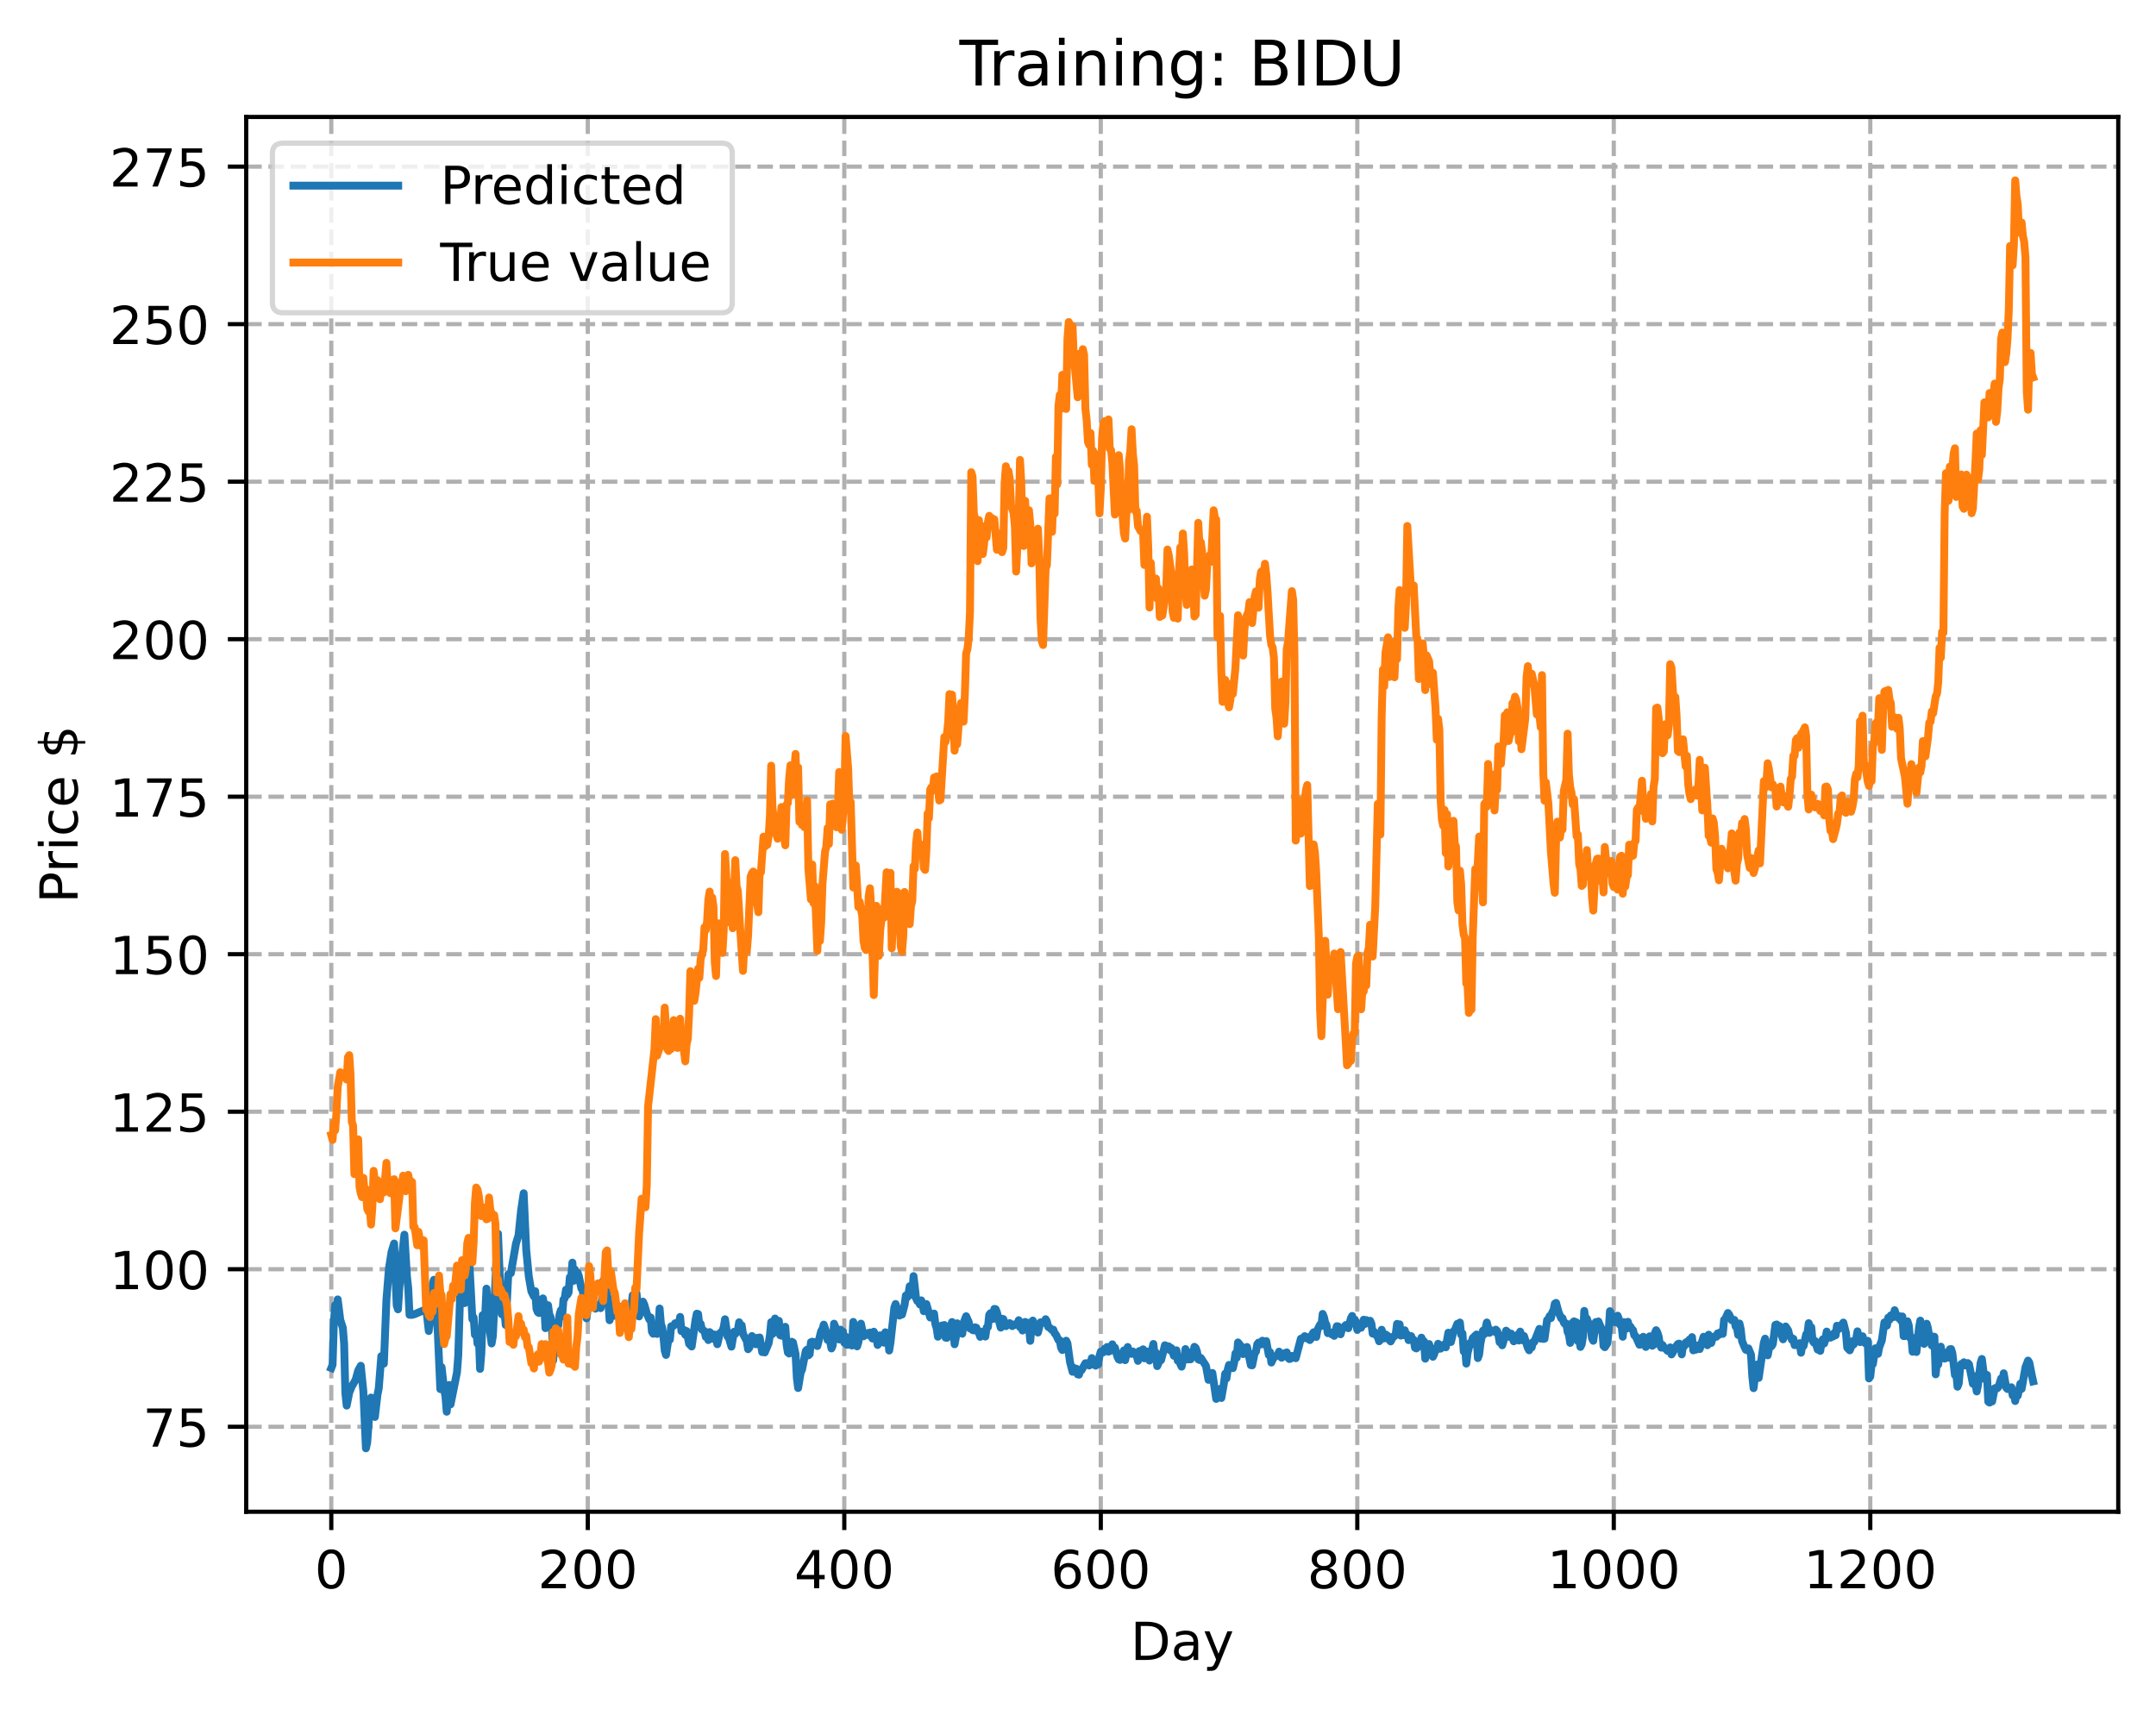 <?xml version="1.0" encoding="utf-8" standalone="no"?>
<!DOCTYPE svg PUBLIC "-//W3C//DTD SVG 1.1//EN"
  "http://www.w3.org/Graphics/SVG/1.1/DTD/svg11.dtd">
<!-- Created with matplotlib (https://matplotlib.org/) -->
<svg height="325.986pt" version="1.1" viewBox="0 0 411.286 325.986" width="411.286pt" xmlns="http://www.w3.org/2000/svg" xmlns:xlink="http://www.w3.org/1999/xlink">
 <defs>
  <style type="text/css">
*{stroke-linecap:butt;stroke-linejoin:round;}
  </style>
 </defs>
 <g id="figure_1">
  <g id="patch_1">
   <path d="M 0 325.986 
L 411.286 325.986 
L 411.286 0 
L 0 0 
z
" style="fill:#ffffff;"/>
  </g>
  <g id="axes_1">
   <g id="patch_2">
    <path d="M 46.966 288.43 
L 404.086 288.43 
L 404.086 22.318 
L 46.966 22.318 
z
" style="fill:#ffffff;"/>
   </g>
   <g id="matplotlib.axis_1">
    <g id="xtick_1">
     <g id="line2d_1">
      <path clip-path="url(#p064464696e)" d="M 63.198 288.43 
L 63.198 22.318 
" style="fill:none;stroke:#b0b0b0;stroke-dasharray:2.96,1.28;stroke-dashoffset:0;stroke-width:0.8;"/>
     </g>
     <g id="line2d_2">
      <defs>
       <path d="M 0 0 
L 0 3.5 
" id="m8d7d040b64" style="stroke:#000000;stroke-width:0.8;"/>
      </defs>
      <g>
       <use style="stroke:#000000;stroke-width:0.8;" x="63.198" xlink:href="#m8d7d040b64" y="288.43"/>
      </g>
     </g>
     <g id="text_1">
      <!-- 0 -->
      <defs>
       <path d="M 31.781 66.406 
Q 24.172 66.406 20.328 58.906 
Q 16.5 51.422 16.5 36.375 
Q 16.5 21.391 20.328 13.891 
Q 24.172 6.391 31.781 6.391 
Q 39.453 6.391 43.281 13.891 
Q 47.125 21.391 47.125 36.375 
Q 47.125 51.422 43.281 58.906 
Q 39.453 66.406 31.781 66.406 
z
M 31.781 74.219 
Q 44.047 74.219 50.516 64.516 
Q 56.984 54.828 56.984 36.375 
Q 56.984 17.969 50.516 8.266 
Q 44.047 -1.422 31.781 -1.422 
Q 19.531 -1.422 13.062 8.266 
Q 6.594 17.969 6.594 36.375 
Q 6.594 54.828 13.062 64.516 
Q 19.531 74.219 31.781 74.219 
z
" id="DejaVuSans-48"/>
      </defs>
      <g transform="translate(60.017 303.029)scale(0.1 -0.1)">
       <use xlink:href="#DejaVuSans-48"/>
      </g>
     </g>
    </g>
    <g id="xtick_2">
     <g id="line2d_3">
      <path clip-path="url(#p064464696e)" d="M 112.129 288.43 
L 112.129 22.318 
" style="fill:none;stroke:#b0b0b0;stroke-dasharray:2.96,1.28;stroke-dashoffset:0;stroke-width:0.8;"/>
     </g>
     <g id="line2d_4">
      <g>
       <use style="stroke:#000000;stroke-width:0.8;" x="112.129" xlink:href="#m8d7d040b64" y="288.43"/>
      </g>
     </g>
     <g id="text_2">
      <!-- 200 -->
      <defs>
       <path d="M 19.188 8.297 
L 53.609 8.297 
L 53.609 0 
L 7.328 0 
L 7.328 8.297 
Q 12.938 14.109 22.625 23.891 
Q 32.328 33.688 34.812 36.531 
Q 39.547 41.844 41.422 45.531 
Q 43.312 49.219 43.312 52.781 
Q 43.312 58.594 39.234 62.25 
Q 35.156 65.922 28.609 65.922 
Q 23.969 65.922 18.812 64.312 
Q 13.672 62.703 7.812 59.422 
L 7.812 69.391 
Q 13.766 71.781 18.938 73 
Q 24.125 74.219 28.422 74.219 
Q 39.75 74.219 46.484 68.547 
Q 53.219 62.891 53.219 53.422 
Q 53.219 48.922 51.531 44.891 
Q 49.859 40.875 45.406 35.406 
Q 44.188 33.984 37.641 27.219 
Q 31.109 20.453 19.188 8.297 
z
" id="DejaVuSans-50"/>
      </defs>
      <g transform="translate(102.585 303.029)scale(0.1 -0.1)">
       <use xlink:href="#DejaVuSans-50"/>
       <use x="63.623" xlink:href="#DejaVuSans-48"/>
       <use x="127.246" xlink:href="#DejaVuSans-48"/>
      </g>
     </g>
    </g>
    <g id="xtick_3">
     <g id="line2d_5">
      <path clip-path="url(#p064464696e)" d="M 161.06 288.43 
L 161.06 22.318 
" style="fill:none;stroke:#b0b0b0;stroke-dasharray:2.96,1.28;stroke-dashoffset:0;stroke-width:0.8;"/>
     </g>
     <g id="line2d_6">
      <g>
       <use style="stroke:#000000;stroke-width:0.8;" x="161.06" xlink:href="#m8d7d040b64" y="288.43"/>
      </g>
     </g>
     <g id="text_3">
      <!-- 400 -->
      <defs>
       <path d="M 37.797 64.312 
L 12.891 25.391 
L 37.797 25.391 
z
M 35.203 72.906 
L 47.609 72.906 
L 47.609 25.391 
L 58.016 25.391 
L 58.016 17.188 
L 47.609 17.188 
L 47.609 0 
L 37.797 0 
L 37.797 17.188 
L 4.891 17.188 
L 4.891 26.703 
z
" id="DejaVuSans-52"/>
      </defs>
      <g transform="translate(151.516 303.029)scale(0.1 -0.1)">
       <use xlink:href="#DejaVuSans-52"/>
       <use x="63.623" xlink:href="#DejaVuSans-48"/>
       <use x="127.246" xlink:href="#DejaVuSans-48"/>
      </g>
     </g>
    </g>
    <g id="xtick_4">
     <g id="line2d_7">
      <path clip-path="url(#p064464696e)" d="M 209.99 288.43 
L 209.99 22.318 
" style="fill:none;stroke:#b0b0b0;stroke-dasharray:2.96,1.28;stroke-dashoffset:0;stroke-width:0.8;"/>
     </g>
     <g id="line2d_8">
      <g>
       <use style="stroke:#000000;stroke-width:0.8;" x="209.99" xlink:href="#m8d7d040b64" y="288.43"/>
      </g>
     </g>
     <g id="text_4">
      <!-- 600 -->
      <defs>
       <path d="M 33.016 40.375 
Q 26.375 40.375 22.484 35.828 
Q 18.609 31.297 18.609 23.391 
Q 18.609 15.531 22.484 10.953 
Q 26.375 6.391 33.016 6.391 
Q 39.656 6.391 43.531 10.953 
Q 47.406 15.531 47.406 23.391 
Q 47.406 31.297 43.531 35.828 
Q 39.656 40.375 33.016 40.375 
z
M 52.594 71.297 
L 52.594 62.312 
Q 48.875 64.062 45.094 64.984 
Q 41.312 65.922 37.594 65.922 
Q 27.828 65.922 22.672 59.328 
Q 17.531 52.734 16.797 39.406 
Q 19.672 43.656 24.016 45.922 
Q 28.375 48.188 33.594 48.188 
Q 44.578 48.188 50.953 41.516 
Q 57.328 34.859 57.328 23.391 
Q 57.328 12.156 50.688 5.359 
Q 44.047 -1.422 33.016 -1.422 
Q 20.359 -1.422 13.672 8.266 
Q 6.984 17.969 6.984 36.375 
Q 6.984 53.656 15.188 63.938 
Q 23.391 74.219 37.203 74.219 
Q 40.922 74.219 44.703 73.484 
Q 48.484 72.75 52.594 71.297 
z
" id="DejaVuSans-54"/>
      </defs>
      <g transform="translate(200.446 303.029)scale(0.1 -0.1)">
       <use xlink:href="#DejaVuSans-54"/>
       <use x="63.623" xlink:href="#DejaVuSans-48"/>
       <use x="127.246" xlink:href="#DejaVuSans-48"/>
      </g>
     </g>
    </g>
    <g id="xtick_5">
     <g id="line2d_9">
      <path clip-path="url(#p064464696e)" d="M 258.921 288.43 
L 258.921 22.318 
" style="fill:none;stroke:#b0b0b0;stroke-dasharray:2.96,1.28;stroke-dashoffset:0;stroke-width:0.8;"/>
     </g>
     <g id="line2d_10">
      <g>
       <use style="stroke:#000000;stroke-width:0.8;" x="258.921" xlink:href="#m8d7d040b64" y="288.43"/>
      </g>
     </g>
     <g id="text_5">
      <!-- 800 -->
      <defs>
       <path d="M 31.781 34.625 
Q 24.75 34.625 20.719 30.859 
Q 16.703 27.094 16.703 20.516 
Q 16.703 13.922 20.719 10.156 
Q 24.75 6.391 31.781 6.391 
Q 38.812 6.391 42.859 10.172 
Q 46.922 13.969 46.922 20.516 
Q 46.922 27.094 42.891 30.859 
Q 38.875 34.625 31.781 34.625 
z
M 21.922 38.812 
Q 15.578 40.375 12.031 44.719 
Q 8.5 49.078 8.5 55.328 
Q 8.5 64.062 14.719 69.141 
Q 20.953 74.219 31.781 74.219 
Q 42.672 74.219 48.875 69.141 
Q 55.078 64.062 55.078 55.328 
Q 55.078 49.078 51.531 44.719 
Q 48 40.375 41.703 38.812 
Q 48.828 37.156 52.797 32.312 
Q 56.781 27.484 56.781 20.516 
Q 56.781 9.906 50.312 4.234 
Q 43.844 -1.422 31.781 -1.422 
Q 19.734 -1.422 13.25 4.234 
Q 6.781 9.906 6.781 20.516 
Q 6.781 27.484 10.781 32.312 
Q 14.797 37.156 21.922 38.812 
z
M 18.312 54.391 
Q 18.312 48.734 21.844 45.562 
Q 25.391 42.391 31.781 42.391 
Q 38.141 42.391 41.719 45.562 
Q 45.312 48.734 45.312 54.391 
Q 45.312 60.062 41.719 63.234 
Q 38.141 66.406 31.781 66.406 
Q 25.391 66.406 21.844 63.234 
Q 18.312 60.062 18.312 54.391 
z
" id="DejaVuSans-56"/>
      </defs>
      <g transform="translate(249.377 303.029)scale(0.1 -0.1)">
       <use xlink:href="#DejaVuSans-56"/>
       <use x="63.623" xlink:href="#DejaVuSans-48"/>
       <use x="127.246" xlink:href="#DejaVuSans-48"/>
      </g>
     </g>
    </g>
    <g id="xtick_6">
     <g id="line2d_11">
      <path clip-path="url(#p064464696e)" d="M 307.851 288.43 
L 307.851 22.318 
" style="fill:none;stroke:#b0b0b0;stroke-dasharray:2.96,1.28;stroke-dashoffset:0;stroke-width:0.8;"/>
     </g>
     <g id="line2d_12">
      <g>
       <use style="stroke:#000000;stroke-width:0.8;" x="307.851" xlink:href="#m8d7d040b64" y="288.43"/>
      </g>
     </g>
     <g id="text_6">
      <!-- 1000 -->
      <defs>
       <path d="M 12.406 8.297 
L 28.516 8.297 
L 28.516 63.922 
L 10.984 60.406 
L 10.984 69.391 
L 28.422 72.906 
L 38.281 72.906 
L 38.281 8.297 
L 54.391 8.297 
L 54.391 0 
L 12.406 0 
z
" id="DejaVuSans-49"/>
      </defs>
      <g transform="translate(295.126 303.029)scale(0.1 -0.1)">
       <use xlink:href="#DejaVuSans-49"/>
       <use x="63.623" xlink:href="#DejaVuSans-48"/>
       <use x="127.246" xlink:href="#DejaVuSans-48"/>
       <use x="190.869" xlink:href="#DejaVuSans-48"/>
      </g>
     </g>
    </g>
    <g id="xtick_7">
     <g id="line2d_13">
      <path clip-path="url(#p064464696e)" d="M 356.782 288.43 
L 356.782 22.318 
" style="fill:none;stroke:#b0b0b0;stroke-dasharray:2.96,1.28;stroke-dashoffset:0;stroke-width:0.8;"/>
     </g>
     <g id="line2d_14">
      <g>
       <use style="stroke:#000000;stroke-width:0.8;" x="356.782" xlink:href="#m8d7d040b64" y="288.43"/>
      </g>
     </g>
     <g id="text_7">
      <!-- 1200 -->
      <g transform="translate(344.057 303.029)scale(0.1 -0.1)">
       <use xlink:href="#DejaVuSans-49"/>
       <use x="63.623" xlink:href="#DejaVuSans-50"/>
       <use x="127.246" xlink:href="#DejaVuSans-48"/>
       <use x="190.869" xlink:href="#DejaVuSans-48"/>
      </g>
     </g>
    </g>
    <g id="text_8">
     <!-- Day -->
     <defs>
      <path d="M 19.672 64.797 
L 19.672 8.109 
L 31.594 8.109 
Q 46.688 8.109 53.688 14.938 
Q 60.688 21.781 60.688 36.531 
Q 60.688 51.172 53.688 57.984 
Q 46.688 64.797 31.594 64.797 
z
M 9.812 72.906 
L 30.078 72.906 
Q 51.266 72.906 61.172 64.094 
Q 71.094 55.281 71.094 36.531 
Q 71.094 17.672 61.125 8.828 
Q 51.172 0 30.078 0 
L 9.812 0 
z
" id="DejaVuSans-68"/>
      <path d="M 34.281 27.484 
Q 23.391 27.484 19.188 25 
Q 14.984 22.516 14.984 16.5 
Q 14.984 11.719 18.141 8.906 
Q 21.297 6.109 26.703 6.109 
Q 34.188 6.109 38.703 11.406 
Q 43.219 16.703 43.219 25.484 
L 43.219 27.484 
z
M 52.203 31.203 
L 52.203 0 
L 43.219 0 
L 43.219 8.297 
Q 40.141 3.328 35.547 0.953 
Q 30.953 -1.422 24.312 -1.422 
Q 15.922 -1.422 10.953 3.297 
Q 6 8.016 6 15.922 
Q 6 25.141 12.172 29.828 
Q 18.359 34.516 30.609 34.516 
L 43.219 34.516 
L 43.219 35.406 
Q 43.219 41.609 39.141 45 
Q 35.062 48.391 27.688 48.391 
Q 23 48.391 18.547 47.266 
Q 14.109 46.141 10.016 43.891 
L 10.016 52.203 
Q 14.938 54.109 19.578 55.047 
Q 24.219 56 28.609 56 
Q 40.484 56 46.344 49.844 
Q 52.203 43.703 52.203 31.203 
z
" id="DejaVuSans-97"/>
      <path d="M 32.172 -5.078 
Q 28.375 -14.844 24.75 -17.812 
Q 21.141 -20.797 15.094 -20.797 
L 7.906 -20.797 
L 7.906 -13.281 
L 13.188 -13.281 
Q 16.891 -13.281 18.938 -11.516 
Q 21 -9.766 23.484 -3.219 
L 25.094 0.875 
L 2.984 54.688 
L 12.5 54.688 
L 29.594 11.922 
L 46.688 54.688 
L 56.203 54.688 
z
" id="DejaVuSans-121"/>
     </defs>
     <g transform="translate(215.652 316.707)scale(0.1 -0.1)">
      <use xlink:href="#DejaVuSans-68"/>
      <use x="77.002" xlink:href="#DejaVuSans-97"/>
      <use x="138.281" xlink:href="#DejaVuSans-121"/>
     </g>
    </g>
   </g>
   <g id="matplotlib.axis_2">
    <g id="ytick_1">
     <g id="line2d_15">
      <path clip-path="url(#p064464696e)" d="M 46.966 272.217 
L 404.086 272.217 
" style="fill:none;stroke:#b0b0b0;stroke-dasharray:2.96,1.28;stroke-dashoffset:0;stroke-width:0.8;"/>
     </g>
     <g id="line2d_16">
      <defs>
       <path d="M 0 0 
L -3.5 0 
" id="m85ec76a838" style="stroke:#000000;stroke-width:0.8;"/>
      </defs>
      <g>
       <use style="stroke:#000000;stroke-width:0.8;" x="46.966" xlink:href="#m85ec76a838" y="272.217"/>
      </g>
     </g>
     <g id="text_9">
      <!-- 75 -->
      <defs>
       <path d="M 8.203 72.906 
L 55.078 72.906 
L 55.078 68.703 
L 28.609 0 
L 18.312 0 
L 43.219 64.594 
L 8.203 64.594 
z
" id="DejaVuSans-55"/>
       <path d="M 10.797 72.906 
L 49.516 72.906 
L 49.516 64.594 
L 19.828 64.594 
L 19.828 46.734 
Q 21.969 47.469 24.109 47.828 
Q 26.266 48.188 28.422 48.188 
Q 40.625 48.188 47.75 41.5 
Q 54.891 34.812 54.891 23.391 
Q 54.891 11.625 47.562 5.094 
Q 40.234 -1.422 26.906 -1.422 
Q 22.312 -1.422 17.547 -0.641 
Q 12.797 0.141 7.719 1.703 
L 7.719 11.625 
Q 12.109 9.234 16.797 8.062 
Q 21.484 6.891 26.703 6.891 
Q 35.156 6.891 40.078 11.328 
Q 45.016 15.766 45.016 23.391 
Q 45.016 31 40.078 35.438 
Q 35.156 39.891 26.703 39.891 
Q 22.75 39.891 18.812 39.016 
Q 14.891 38.141 10.797 36.281 
z
" id="DejaVuSans-53"/>
      </defs>
      <g transform="translate(27.241 276.016)scale(0.1 -0.1)">
       <use xlink:href="#DejaVuSans-55"/>
       <use x="63.623" xlink:href="#DejaVuSans-53"/>
      </g>
     </g>
    </g>
    <g id="ytick_2">
     <g id="line2d_17">
      <path clip-path="url(#p064464696e)" d="M 46.966 242.164 
L 404.086 242.164 
" style="fill:none;stroke:#b0b0b0;stroke-dasharray:2.96,1.28;stroke-dashoffset:0;stroke-width:0.8;"/>
     </g>
     <g id="line2d_18">
      <g>
       <use style="stroke:#000000;stroke-width:0.8;" x="46.966" xlink:href="#m85ec76a838" y="242.164"/>
      </g>
     </g>
     <g id="text_10">
      <!-- 100 -->
      <g transform="translate(20.878 245.963)scale(0.1 -0.1)">
       <use xlink:href="#DejaVuSans-49"/>
       <use x="63.623" xlink:href="#DejaVuSans-48"/>
       <use x="127.246" xlink:href="#DejaVuSans-48"/>
      </g>
     </g>
    </g>
    <g id="ytick_3">
     <g id="line2d_19">
      <path clip-path="url(#p064464696e)" d="M 46.966 212.111 
L 404.086 212.111 
" style="fill:none;stroke:#b0b0b0;stroke-dasharray:2.96,1.28;stroke-dashoffset:0;stroke-width:0.8;"/>
     </g>
     <g id="line2d_20">
      <g>
       <use style="stroke:#000000;stroke-width:0.8;" x="46.966" xlink:href="#m85ec76a838" y="212.111"/>
      </g>
     </g>
     <g id="text_11">
      <!-- 125 -->
      <g transform="translate(20.878 215.91)scale(0.1 -0.1)">
       <use xlink:href="#DejaVuSans-49"/>
       <use x="63.623" xlink:href="#DejaVuSans-50"/>
       <use x="127.246" xlink:href="#DejaVuSans-53"/>
      </g>
     </g>
    </g>
    <g id="ytick_4">
     <g id="line2d_21">
      <path clip-path="url(#p064464696e)" d="M 46.966 182.058 
L 404.086 182.058 
" style="fill:none;stroke:#b0b0b0;stroke-dasharray:2.96,1.28;stroke-dashoffset:0;stroke-width:0.8;"/>
     </g>
     <g id="line2d_22">
      <g>
       <use style="stroke:#000000;stroke-width:0.8;" x="46.966" xlink:href="#m85ec76a838" y="182.058"/>
      </g>
     </g>
     <g id="text_12">
      <!-- 150 -->
      <g transform="translate(20.878 185.857)scale(0.1 -0.1)">
       <use xlink:href="#DejaVuSans-49"/>
       <use x="63.623" xlink:href="#DejaVuSans-53"/>
       <use x="127.246" xlink:href="#DejaVuSans-48"/>
      </g>
     </g>
    </g>
    <g id="ytick_5">
     <g id="line2d_23">
      <path clip-path="url(#p064464696e)" d="M 46.966 152.005 
L 404.086 152.005 
" style="fill:none;stroke:#b0b0b0;stroke-dasharray:2.96,1.28;stroke-dashoffset:0;stroke-width:0.8;"/>
     </g>
     <g id="line2d_24">
      <g>
       <use style="stroke:#000000;stroke-width:0.8;" x="46.966" xlink:href="#m85ec76a838" y="152.005"/>
      </g>
     </g>
     <g id="text_13">
      <!-- 175 -->
      <g transform="translate(20.878 155.804)scale(0.1 -0.1)">
       <use xlink:href="#DejaVuSans-49"/>
       <use x="63.623" xlink:href="#DejaVuSans-55"/>
       <use x="127.246" xlink:href="#DejaVuSans-53"/>
      </g>
     </g>
    </g>
    <g id="ytick_6">
     <g id="line2d_25">
      <path clip-path="url(#p064464696e)" d="M 46.966 121.952 
L 404.086 121.952 
" style="fill:none;stroke:#b0b0b0;stroke-dasharray:2.96,1.28;stroke-dashoffset:0;stroke-width:0.8;"/>
     </g>
     <g id="line2d_26">
      <g>
       <use style="stroke:#000000;stroke-width:0.8;" x="46.966" xlink:href="#m85ec76a838" y="121.952"/>
      </g>
     </g>
     <g id="text_14">
      <!-- 200 -->
      <g transform="translate(20.878 125.751)scale(0.1 -0.1)">
       <use xlink:href="#DejaVuSans-50"/>
       <use x="63.623" xlink:href="#DejaVuSans-48"/>
       <use x="127.246" xlink:href="#DejaVuSans-48"/>
      </g>
     </g>
    </g>
    <g id="ytick_7">
     <g id="line2d_27">
      <path clip-path="url(#p064464696e)" d="M 46.966 91.899 
L 404.086 91.899 
" style="fill:none;stroke:#b0b0b0;stroke-dasharray:2.96,1.28;stroke-dashoffset:0;stroke-width:0.8;"/>
     </g>
     <g id="line2d_28">
      <g>
       <use style="stroke:#000000;stroke-width:0.8;" x="46.966" xlink:href="#m85ec76a838" y="91.899"/>
      </g>
     </g>
     <g id="text_15">
      <!-- 225 -->
      <g transform="translate(20.878 95.699)scale(0.1 -0.1)">
       <use xlink:href="#DejaVuSans-50"/>
       <use x="63.623" xlink:href="#DejaVuSans-50"/>
       <use x="127.246" xlink:href="#DejaVuSans-53"/>
      </g>
     </g>
    </g>
    <g id="ytick_8">
     <g id="line2d_29">
      <path clip-path="url(#p064464696e)" d="M 46.966 61.846 
L 404.086 61.846 
" style="fill:none;stroke:#b0b0b0;stroke-dasharray:2.96,1.28;stroke-dashoffset:0;stroke-width:0.8;"/>
     </g>
     <g id="line2d_30">
      <g>
       <use style="stroke:#000000;stroke-width:0.8;" x="46.966" xlink:href="#m85ec76a838" y="61.846"/>
      </g>
     </g>
     <g id="text_16">
      <!-- 250 -->
      <g transform="translate(20.878 65.646)scale(0.1 -0.1)">
       <use xlink:href="#DejaVuSans-50"/>
       <use x="63.623" xlink:href="#DejaVuSans-53"/>
       <use x="127.246" xlink:href="#DejaVuSans-48"/>
      </g>
     </g>
    </g>
    <g id="ytick_9">
     <g id="line2d_31">
      <path clip-path="url(#p064464696e)" d="M 46.966 31.794 
L 404.086 31.794 
" style="fill:none;stroke:#b0b0b0;stroke-dasharray:2.96,1.28;stroke-dashoffset:0;stroke-width:0.8;"/>
     </g>
     <g id="line2d_32">
      <g>
       <use style="stroke:#000000;stroke-width:0.8;" x="46.966" xlink:href="#m85ec76a838" y="31.794"/>
      </g>
     </g>
     <g id="text_17">
      <!-- 275 -->
      <g transform="translate(20.878 35.593)scale(0.1 -0.1)">
       <use xlink:href="#DejaVuSans-50"/>
       <use x="63.623" xlink:href="#DejaVuSans-55"/>
       <use x="127.246" xlink:href="#DejaVuSans-53"/>
      </g>
     </g>
    </g>
    <g id="text_18">
     <!-- Price $ -->
     <defs>
      <path d="M 19.672 64.797 
L 19.672 37.406 
L 32.078 37.406 
Q 38.969 37.406 42.719 40.969 
Q 46.484 44.531 46.484 51.125 
Q 46.484 57.672 42.719 61.234 
Q 38.969 64.797 32.078 64.797 
z
M 9.812 72.906 
L 32.078 72.906 
Q 44.344 72.906 50.609 67.359 
Q 56.891 61.812 56.891 51.125 
Q 56.891 40.328 50.609 34.812 
Q 44.344 29.297 32.078 29.297 
L 19.672 29.297 
L 19.672 0 
L 9.812 0 
z
" id="DejaVuSans-80"/>
      <path d="M 41.109 46.297 
Q 39.594 47.172 37.812 47.578 
Q 36.031 48 33.891 48 
Q 26.266 48 22.188 43.047 
Q 18.109 38.094 18.109 28.812 
L 18.109 0 
L 9.078 0 
L 9.078 54.688 
L 18.109 54.688 
L 18.109 46.188 
Q 20.953 51.172 25.484 53.578 
Q 30.031 56 36.531 56 
Q 37.453 56 38.578 55.875 
Q 39.703 55.766 41.062 55.516 
z
" id="DejaVuSans-114"/>
      <path d="M 9.422 54.688 
L 18.406 54.688 
L 18.406 0 
L 9.422 0 
z
M 9.422 75.984 
L 18.406 75.984 
L 18.406 64.594 
L 9.422 64.594 
z
" id="DejaVuSans-105"/>
      <path d="M 48.781 52.594 
L 48.781 44.188 
Q 44.969 46.297 41.141 47.344 
Q 37.312 48.391 33.406 48.391 
Q 24.656 48.391 19.812 42.844 
Q 14.984 37.312 14.984 27.297 
Q 14.984 17.281 19.812 11.734 
Q 24.656 6.203 33.406 6.203 
Q 37.312 6.203 41.141 7.25 
Q 44.969 8.297 48.781 10.406 
L 48.781 2.094 
Q 45.016 0.344 40.984 -0.531 
Q 36.969 -1.422 32.422 -1.422 
Q 20.062 -1.422 12.781 6.344 
Q 5.516 14.109 5.516 27.297 
Q 5.516 40.672 12.859 48.328 
Q 20.219 56 33.016 56 
Q 37.156 56 41.109 55.141 
Q 45.062 54.297 48.781 52.594 
z
" id="DejaVuSans-99"/>
      <path d="M 56.203 29.594 
L 56.203 25.203 
L 14.891 25.203 
Q 15.484 15.922 20.484 11.062 
Q 25.484 6.203 34.422 6.203 
Q 39.594 6.203 44.453 7.469 
Q 49.312 8.734 54.109 11.281 
L 54.109 2.781 
Q 49.266 0.734 44.188 -0.344 
Q 39.109 -1.422 33.891 -1.422 
Q 20.797 -1.422 13.156 6.188 
Q 5.516 13.812 5.516 26.812 
Q 5.516 40.234 12.766 48.109 
Q 20.016 56 32.328 56 
Q 43.359 56 49.781 48.891 
Q 56.203 41.797 56.203 29.594 
z
M 47.219 32.234 
Q 47.125 39.594 43.094 43.984 
Q 39.062 48.391 32.422 48.391 
Q 24.906 48.391 20.391 44.141 
Q 15.875 39.891 15.188 32.172 
z
" id="DejaVuSans-101"/>
      <path id="DejaVuSans-32"/>
      <path d="M 33.797 -14.703 
L 28.906 -14.703 
L 28.859 0 
Q 23.734 0.094 18.609 1.188 
Q 13.484 2.297 8.297 4.5 
L 8.297 13.281 
Q 13.281 10.156 18.375 8.562 
Q 23.484 6.984 28.906 6.938 
L 28.906 29.203 
Q 18.109 30.953 13.203 35.156 
Q 8.297 39.359 8.297 46.688 
Q 8.297 54.641 13.625 59.219 
Q 18.953 63.812 28.906 64.5 
L 28.906 75.984 
L 33.797 75.984 
L 33.797 64.656 
Q 38.328 64.453 42.578 63.688 
Q 46.828 62.938 50.875 61.625 
L 50.875 53.078 
Q 46.828 55.125 42.547 56.25 
Q 38.281 57.375 33.797 57.562 
L 33.797 36.719 
Q 44.875 35.016 50.094 30.609 
Q 55.328 26.219 55.328 18.609 
Q 55.328 10.359 49.781 5.594 
Q 44.234 0.828 33.797 0.094 
z
M 28.906 37.594 
L 28.906 57.625 
Q 23.25 56.984 20.266 54.391 
Q 17.281 51.812 17.281 47.516 
Q 17.281 43.312 20.031 40.969 
Q 22.797 38.625 28.906 37.594 
z
M 33.797 28.219 
L 33.797 7.078 
Q 39.984 7.906 43.141 10.594 
Q 46.297 13.281 46.297 17.672 
Q 46.297 21.969 43.281 24.5 
Q 40.281 27.047 33.797 28.219 
z
" id="DejaVuSans-36"/>
     </defs>
     <g transform="translate(14.798 172.342)rotate(-90)scale(0.1 -0.1)">
      <use xlink:href="#DejaVuSans-80"/>
      <use x="58.553" xlink:href="#DejaVuSans-114"/>
      <use x="99.666" xlink:href="#DejaVuSans-105"/>
      <use x="127.449" xlink:href="#DejaVuSans-99"/>
      <use x="182.43" xlink:href="#DejaVuSans-101"/>
      <use x="243.953" xlink:href="#DejaVuSans-32"/>
      <use x="275.74" xlink:href="#DejaVuSans-36"/>
     </g>
    </g>
   </g>
   <g id="line2d_33">
    <path clip-path="url(#p064464696e)" d="M 63.198 261.011 
L 63.443 260.399 
L 63.688 252.455 
L 63.932 248.998 
L 64.177 251.341 
L 64.422 247.919 
L 64.911 251.818 
L 65.4 253.351 
L 65.645 256.384 
L 65.89 265.864 
L 66.134 268.185 
L 66.623 265.691 
L 67.113 264.502 
L 67.847 263.253 
L 68.336 261.469 
L 68.825 260.58 
L 69.315 265.442 
L 69.804 276.334 
L 70.049 275.252 
L 70.538 268.561 
L 70.783 266.648 
L 71.272 269.458 
L 71.517 270.352 
L 72.006 266.115 
L 72.251 264.907 
L 72.74 258.742 
L 73.229 260.18 
L 73.718 247.93 
L 74.208 241.917 
L 74.697 238.835 
L 75.186 237.253 
L 75.676 249.045 
L 75.92 249.815 
L 76.41 242.259 
L 77.144 235.568 
L 77.633 243.548 
L 77.878 245.78 
L 78.122 250.861 
L 78.611 250.868 
L 79.101 250.73 
L 81.058 249.903 
L 81.303 249.623 
L 81.792 253.953 
L 82.037 250.22 
L 82.281 250.026 
L 82.526 245.051 
L 82.771 244.179 
L 83.26 251.768 
L 83.505 253.939 
L 83.994 265.034 
L 84.239 260.842 
L 84.728 265.141 
L 84.972 266.411 
L 85.217 269.351 
L 85.706 264.247 
L 85.951 267.951 
L 87.174 261.839 
L 87.419 258.62 
L 87.908 242.624 
L 88.153 242.605 
L 88.398 247.822 
L 88.642 248.626 
L 88.887 241.721 
L 89.376 237.92 
L 89.866 247.041 
L 90.11 251.703 
L 90.355 251.369 
L 90.599 254.673 
L 90.844 253.574 
L 91.089 256.35 
L 91.333 254.814 
L 91.578 261.179 
L 91.823 258.215 
L 92.067 250.923 
L 92.557 250.968 
L 92.801 245.861 
L 93.291 252.801 
L 93.78 256.328 
L 94.025 254.881 
L 94.759 239.06 
L 95.003 235.383 
L 95.493 247.369 
L 95.737 250.779 
L 96.227 250.236 
L 96.471 252.809 
L 96.96 243.146 
L 97.205 242.961 
L 97.45 242.92 
L 98.428 237.279 
L 98.918 235.679 
L 99.407 230.934 
L 99.896 227.669 
L 100.386 238.466 
L 100.875 243.542 
L 101.364 246.373 
L 101.854 247.361 
L 102.098 246.348 
L 102.343 249.735 
L 102.587 250.348 
L 102.832 250.52 
L 103.077 249.908 
L 103.566 247.721 
L 103.811 248.936 
L 104.055 253.408 
L 104.3 252.508 
L 104.545 249.023 
L 104.789 250.816 
L 105.034 251.294 
L 105.279 252.752 
L 105.523 259.562 
L 106.013 252.817 
L 106.257 252.361 
L 106.502 252.877 
L 106.747 250.782 
L 106.991 249.977 
L 107.236 251.155 
L 107.481 247.973 
L 107.725 247.702 
L 107.97 246.061 
L 108.215 247.034 
L 108.459 246.608 
L 108.704 243.683 
L 108.948 243.932 
L 109.193 240.899 
L 109.438 244.371 
L 109.682 242.226 
L 109.927 243.556 
L 110.172 242.778 
L 110.416 243.463 
L 110.906 245.841 
L 111.15 246.119 
L 111.395 248.091 
L 111.64 248.234 
L 111.884 251.53 
L 112.129 249.504 
L 112.374 248.831 
L 112.618 249.13 
L 112.863 248.812 
L 113.108 249.09 
L 113.352 249.089 
L 113.597 249.692 
L 114.331 248.879 
L 114.575 249.585 
L 114.82 248.223 
L 115.065 244.343 
L 115.309 244.544 
L 116.043 248.164 
L 116.288 251.893 
L 117.022 249.614 
L 117.267 251.036 
L 117.511 250.634 
L 117.756 249.717 
L 118.001 249.258 
L 118.245 251.519 
L 118.735 252.246 
L 118.979 250.779 
L 119.224 251.347 
L 119.469 251.275 
L 119.713 250.924 
L 119.958 250.886 
L 120.447 249.096 
L 120.692 247.127 
L 120.936 247.663 
L 121.181 246.522 
L 121.426 246.742 
L 121.915 251.164 
L 122.404 249.148 
L 122.649 248.348 
L 122.894 248.86 
L 123.383 250.596 
L 123.872 251.755 
L 124.117 251.357 
L 124.362 254.085 
L 124.606 254.474 
L 125.096 253.64 
L 125.34 254.508 
L 125.585 253.71 
L 125.83 249.653 
L 126.074 252.545 
L 126.319 253.302 
L 126.563 255.075 
L 126.808 257.706 
L 127.053 258.515 
L 127.542 255.309 
L 127.787 255.602 
L 128.031 253.054 
L 128.276 253.069 
L 128.521 252.929 
L 128.765 252.493 
L 129.01 252.407 
L 129.255 252.595 
L 129.499 252.589 
L 129.744 251.258 
L 129.989 253.973 
L 130.233 253.63 
L 130.478 253.735 
L 130.723 254.678 
L 130.967 253.948 
L 131.457 256.399 
L 131.946 256.908 
L 132.68 251.841 
L 132.924 250.64 
L 133.169 250.708 
L 133.414 252.81 
L 133.658 252.566 
L 133.903 253.672 
L 134.392 253.956 
L 134.637 255.078 
L 134.882 254.745 
L 135.126 255.682 
L 135.371 254.154 
L 135.616 254.37 
L 135.86 255.403 
L 136.105 254.771 
L 136.35 254.623 
L 136.839 256.469 
L 137.328 254.373 
L 137.818 253.939 
L 138.062 253.212 
L 138.307 251.704 
L 138.796 255.023 
L 139.041 255.253 
L 139.53 256.94 
L 140.019 254.092 
L 140.264 254.498 
L 140.753 253.744 
L 140.998 252.275 
L 141.243 253.773 
L 141.487 252.852 
L 141.732 254.482 
L 142.466 255.881 
L 142.711 257.423 
L 142.955 257.126 
L 143.2 255.582 
L 143.445 254.903 
L 143.689 255.709 
L 143.934 255.647 
L 144.178 256.478 
L 144.423 255.244 
L 144.668 255.369 
L 144.912 255.185 
L 145.402 257.975 
L 145.646 257.166 
L 145.891 258.038 
L 146.625 256.288 
L 146.87 254.794 
L 147.114 252.252 
L 147.359 254.524 
L 147.604 254.154 
L 147.848 251.56 
L 148.093 253.617 
L 148.338 253.794 
L 148.582 252.007 
L 148.827 254.764 
L 149.072 254.843 
L 149.316 254.691 
L 149.561 254.971 
L 149.806 253.146 
L 150.05 256.513 
L 150.295 258.045 
L 150.539 258.255 
L 150.784 256.597 
L 151.029 255.991 
L 151.273 256.129 
L 151.763 258.357 
L 152.007 262.904 
L 152.252 264.829 
L 152.741 261.856 
L 152.986 261.363 
L 153.72 257.741 
L 153.965 257.498 
L 154.209 258.594 
L 154.454 258.369 
L 154.699 256.074 
L 154.943 255.989 
L 155.433 256.098 
L 155.677 256.187 
L 155.922 256.82 
L 156.656 253.938 
L 156.9 253.581 
L 157.145 252.729 
L 157.634 254.212 
L 157.879 255.664 
L 158.124 255.586 
L 158.368 255.986 
L 158.613 257.282 
L 158.858 256.694 
L 159.102 252.551 
L 159.592 253.77 
L 159.836 254.187 
L 160.081 255.572 
L 160.326 253.689 
L 160.57 254.568 
L 160.815 254.056 
L 161.06 256.18 
L 161.304 254.998 
L 161.549 256.579 
L 161.794 256.581 
L 162.038 256.416 
L 162.283 255.669 
L 162.527 256.721 
L 162.772 252.21 
L 163.506 256.879 
L 163.751 256.074 
L 164.24 252.545 
L 164.729 254.96 
L 164.974 254.672 
L 165.219 254.713 
L 165.463 254.359 
L 165.708 254.578 
L 165.953 254.238 
L 166.197 255.026 
L 166.442 255.39 
L 166.687 254.074 
L 167.176 255.164 
L 167.421 256.616 
L 167.665 256.203 
L 167.91 254.772 
L 168.154 255.772 
L 168.399 255.862 
L 168.644 256.185 
L 168.888 254.191 
L 169.133 254.322 
L 169.378 254.706 
L 169.622 257.677 
L 169.867 256.178 
L 170.601 249.501 
L 170.846 248.791 
L 171.58 251.01 
L 171.824 250.315 
L 172.069 250.81 
L 172.558 248.991 
L 172.803 247.166 
L 173.048 247.544 
L 173.292 246.898 
L 173.537 245.401 
L 174.026 247.073 
L 174.271 243.474 
L 174.76 247.716 
L 175.005 248.254 
L 175.249 248.26 
L 175.494 248.892 
L 175.739 248.098 
L 175.983 248.755 
L 176.228 250.173 
L 176.717 248.803 
L 177.451 251.373 
L 177.696 250.751 
L 177.941 250.855 
L 178.185 250.619 
L 178.43 252.61 
L 178.675 253.391 
L 178.919 255.041 
L 179.164 254.531 
L 179.409 253.131 
L 179.653 252.897 
L 179.898 253.443 
L 180.142 252.8 
L 180.387 255.22 
L 180.632 255.263 
L 180.876 253.499 
L 181.121 253.753 
L 181.61 252.233 
L 181.855 253.615 
L 182.1 256.482 
L 182.344 255.174 
L 182.589 252.476 
L 182.834 253.775 
L 183.078 253.246 
L 183.323 253.371 
L 183.568 254.467 
L 183.812 252.395 
L 184.302 251.126 
L 184.791 252.208 
L 185.036 253.471 
L 185.28 253.418 
L 185.525 253.771 
L 185.77 253.833 
L 186.014 253.233 
L 186.259 253.335 
L 186.503 254.037 
L 186.748 254.343 
L 186.993 255.068 
L 187.237 254.068 
L 187.482 254.371 
L 187.727 254.103 
L 187.971 255.006 
L 188.216 253.288 
L 188.461 253.182 
L 188.705 250.857 
L 188.95 250.549 
L 189.195 251.661 
L 189.439 251.647 
L 189.684 249.732 
L 189.929 249.776 
L 190.173 250.368 
L 190.663 252.417 
L 190.907 253.304 
L 191.152 251.605 
L 191.397 251.672 
L 191.886 253.028 
L 192.62 252.446 
L 192.864 252.64 
L 193.109 253.016 
L 193.354 252.741 
L 193.598 252.782 
L 193.843 252.559 
L 194.088 252.603 
L 194.332 251.888 
L 194.577 253.232 
L 194.822 253.057 
L 195.066 253.862 
L 195.311 253.645 
L 195.556 252.212 
L 195.8 253.369 
L 196.045 252.366 
L 196.29 253.223 
L 196.534 255.829 
L 196.779 253.121 
L 197.024 251.957 
L 197.268 252.956 
L 197.513 253.474 
L 197.758 253.633 
L 198.002 254.247 
L 198.491 252.293 
L 198.981 252.398 
L 199.225 252.341 
L 199.47 251.696 
L 199.715 252.134 
L 199.959 253.169 
L 200.204 253.279 
L 200.693 253.759 
L 200.938 253.691 
L 201.183 254.387 
L 201.427 254.625 
L 201.917 255.674 
L 202.161 255.722 
L 202.406 257.126 
L 202.651 257.576 
L 202.895 256.186 
L 203.385 255.798 
L 203.629 256.278 
L 204.118 259.875 
L 204.608 261.731 
L 204.852 260.984 
L 205.097 261.3 
L 205.342 261.147 
L 205.586 262.222 
L 205.831 262.285 
L 206.076 261.501 
L 206.32 261.431 
L 207.054 260.097 
L 207.299 260.086 
L 207.788 260.529 
L 208.033 260.059 
L 208.278 259.113 
L 208.522 260.334 
L 208.767 260.048 
L 209.012 260.563 
L 209.256 260.293 
L 209.501 260.323 
L 209.746 258.691 
L 209.99 257.875 
L 210.235 257.84 
L 210.479 258.014 
L 210.724 257.331 
L 210.969 257.308 
L 211.213 256.989 
L 211.458 257.891 
L 211.947 257.666 
L 212.192 256.484 
L 212.437 257.527 
L 212.681 257.11 
L 213.171 258.883 
L 213.415 259.369 
L 213.66 259.467 
L 213.905 259.207 
L 214.149 258.699 
L 214.394 257.648 
L 214.639 259.514 
L 215.128 256.998 
L 215.373 257.812 
L 215.617 257.922 
L 215.862 258.321 
L 216.106 257.845 
L 216.351 258.237 
L 216.596 258.187 
L 216.84 258.679 
L 217.085 259.65 
L 217.33 257.775 
L 217.574 258.186 
L 217.819 257.613 
L 218.064 257.437 
L 218.308 259.169 
L 218.553 258.807 
L 218.798 257.861 
L 219.287 259.594 
L 220.021 256.417 
L 220.266 258.574 
L 220.51 258.098 
L 220.755 260.654 
L 221.244 259.51 
L 221.489 259.513 
L 221.978 257.657 
L 222.223 256.661 
L 222.467 257.22 
L 222.712 256.849 
L 222.957 256.887 
L 223.201 257.614 
L 223.446 257.2 
L 223.935 258.681 
L 224.18 258.401 
L 224.425 257.626 
L 224.669 259.616 
L 224.914 258.937 
L 225.159 260.233 
L 225.403 260.759 
L 225.648 259.672 
L 225.893 259.463 
L 226.137 257.391 
L 226.627 259.376 
L 226.871 258.06 
L 227.116 259.359 
L 227.361 258.48 
L 227.605 258.092 
L 227.85 256.964 
L 228.094 257.178 
L 228.339 257.858 
L 228.584 259.344 
L 228.828 259.48 
L 229.073 259.079 
L 230.052 260.597 
L 230.541 263.27 
L 231.03 262.842 
L 231.275 261.947 
L 232.009 266.909 
L 232.743 265.001 
L 232.988 266.734 
L 233.477 263.958 
L 233.722 262.086 
L 233.966 263 
L 234.211 261.298 
L 234.455 260.419 
L 235.189 261.035 
L 235.434 259.974 
L 235.679 258.214 
L 235.923 259.055 
L 236.168 256.128 
L 236.902 257.025 
L 237.147 258.354 
L 237.391 257.567 
L 237.636 257.376 
L 237.881 256.991 
L 238.615 260.463 
L 238.859 260.502 
L 239.349 258.147 
L 239.593 257.871 
L 239.838 256.471 
L 240.082 256.157 
L 240.327 256.478 
L 240.572 256.51 
L 240.816 255.793 
L 241.061 256.419 
L 241.306 256.552 
L 241.55 255.862 
L 242.04 258.522 
L 242.284 257.99 
L 242.529 259.969 
L 243.018 258.872 
L 243.263 258.853 
L 243.752 258.465 
L 243.997 257.886 
L 244.486 259.052 
L 244.731 258.845 
L 244.976 258.228 
L 245.465 258.03 
L 245.709 259.032 
L 245.954 259.298 
L 246.199 259.231 
L 246.443 258.701 
L 246.688 258.783 
L 246.933 258.735 
L 247.177 259.139 
L 248.156 255.419 
L 248.401 255.454 
L 248.89 254.929 
L 249.135 255.083 
L 249.379 255.405 
L 249.624 255.117 
L 249.869 255.676 
L 250.113 255.372 
L 250.358 254.511 
L 250.603 254.181 
L 250.847 254.502 
L 251.092 255.086 
L 251.337 253.703 
L 251.826 252.727 
L 252.07 252.983 
L 252.315 250.686 
L 252.56 251.279 
L 252.804 252.377 
L 253.049 252.791 
L 253.294 254.357 
L 253.538 254.206 
L 253.783 254.215 
L 254.028 254.578 
L 254.272 254.453 
L 254.517 254.877 
L 255.006 253.036 
L 255.251 253.055 
L 255.74 254.575 
L 255.985 253.666 
L 256.719 252.815 
L 256.964 252.758 
L 257.208 253.421 
L 257.697 251.529 
L 257.942 251.067 
L 258.187 252.486 
L 258.431 251.745 
L 258.676 252.367 
L 258.921 253.722 
L 259.41 252.859 
L 259.655 253.327 
L 260.144 251.789 
L 260.389 252.608 
L 260.633 251.86 
L 261.123 252.306 
L 261.367 251.99 
L 261.612 252.533 
L 261.857 254.447 
L 262.101 254.053 
L 262.591 254.848 
L 262.835 255.058 
L 263.08 255.91 
L 263.325 255.653 
L 263.569 253.706 
L 264.058 255.356 
L 264.303 254.593 
L 264.792 254.924 
L 265.037 255.666 
L 265.282 255.942 
L 265.771 255.02 
L 266.016 254.941 
L 266.26 254.496 
L 266.505 252.584 
L 266.75 252.894 
L 266.994 252.669 
L 267.239 254.825 
L 267.484 254.583 
L 267.728 254.738 
L 267.973 253.805 
L 268.218 254.596 
L 268.462 254.631 
L 268.707 255.689 
L 268.952 254.986 
L 269.196 254.921 
L 269.441 255.527 
L 269.685 255.614 
L 269.93 257.134 
L 270.175 257.279 
L 270.419 257.068 
L 270.664 256.094 
L 270.909 256.787 
L 271.153 255.213 
L 271.398 255.809 
L 271.643 255.914 
L 271.887 259.231 
L 272.132 257.722 
L 272.621 256.43 
L 273.355 258.868 
L 273.6 258.346 
L 273.845 257.331 
L 274.089 257.519 
L 274.334 256.38 
L 274.579 257.315 
L 274.823 257.313 
L 275.313 256.6 
L 275.802 257.063 
L 276.291 254.267 
L 276.536 254.557 
L 276.78 256.055 
L 277.27 254 
L 277.514 253.833 
L 278.004 252.577 
L 278.248 252.653 
L 278.493 252.33 
L 278.738 254.653 
L 278.982 254.402 
L 279.227 257.85 
L 279.472 257 
L 279.716 260.172 
L 279.961 258.135 
L 280.45 256.208 
L 280.695 256.484 
L 280.94 255.303 
L 281.429 254.826 
L 281.673 254.612 
L 281.918 259.121 
L 282.163 258.442 
L 282.407 256.369 
L 282.897 253.875 
L 283.141 254.562 
L 283.631 252.319 
L 284.12 254.308 
L 284.365 253.944 
L 284.609 253.85 
L 285.099 254.094 
L 285.343 253.682 
L 285.588 253.937 
L 285.833 254.649 
L 286.077 256.101 
L 286.322 255.819 
L 286.567 256.68 
L 287.056 255.079 
L 287.301 253.879 
L 287.79 254.313 
L 288.034 255.098 
L 288.279 254.446 
L 288.768 255.918 
L 289.013 255.293 
L 289.502 254.672 
L 289.747 255.762 
L 289.992 254.06 
L 290.481 255.721 
L 290.726 254.907 
L 291.46 257.182 
L 291.704 257.633 
L 291.949 257.015 
L 292.194 257.083 
L 292.438 256.05 
L 292.683 256.039 
L 293.661 253.537 
L 293.906 255.406 
L 294.151 255.269 
L 294.395 255.461 
L 294.64 255.423 
L 295.129 251.856 
L 295.374 251.734 
L 295.619 251.089 
L 295.863 251.484 
L 296.108 250.381 
L 296.353 250.02 
L 296.597 248.736 
L 296.842 248.58 
L 297.331 250.385 
L 297.821 251.544 
L 298.065 251.49 
L 298.31 252.343 
L 298.555 252.635 
L 298.799 252.516 
L 299.044 254.126 
L 299.289 254.638 
L 299.533 256.216 
L 299.778 253.287 
L 300.022 252.33 
L 300.267 252.107 
L 300.756 252.316 
L 301.001 255.879 
L 301.246 255.349 
L 301.49 256.991 
L 301.735 256.478 
L 301.98 254.99 
L 302.224 250.107 
L 302.469 252.164 
L 302.714 251.566 
L 302.958 252.298 
L 303.203 252.557 
L 303.448 253.265 
L 303.692 255.335 
L 303.937 255.817 
L 304.426 252.237 
L 304.671 253.739 
L 304.916 252.121 
L 305.405 253.312 
L 305.649 253.616 
L 305.894 256.798 
L 306.139 257.04 
L 306.628 256.274 
L 306.873 253.938 
L 307.117 250.158 
L 307.362 250.595 
L 307.607 252.265 
L 307.851 251.736 
L 308.096 251.953 
L 308.341 252.323 
L 308.585 251.027 
L 308.83 251.675 
L 309.075 252.812 
L 309.319 252.834 
L 309.564 255.049 
L 309.809 252.257 
L 310.053 253.268 
L 310.298 253.496 
L 310.543 252.186 
L 310.787 253.284 
L 311.032 253.116 
L 311.277 253.568 
L 311.521 253.779 
L 311.766 254.769 
L 312.01 254.925 
L 312.744 256.567 
L 312.989 256.527 
L 313.234 255.227 
L 313.478 255.049 
L 313.723 255.772 
L 313.968 256.99 
L 314.212 256.504 
L 314.457 255.244 
L 314.702 254.953 
L 314.946 256.452 
L 315.191 256.764 
L 315.436 256.61 
L 315.68 254.357 
L 315.925 253.79 
L 316.17 254.234 
L 316.414 255.009 
L 316.659 256.525 
L 316.904 257.127 
L 317.148 256.611 
L 317.393 257.023 
L 317.882 257.489 
L 318.127 257.753 
L 318.371 257.707 
L 318.616 257.074 
L 318.861 258.419 
L 319.105 258.046 
L 319.595 257.071 
L 320.084 256.42 
L 320.329 256.353 
L 320.573 256.834 
L 320.818 258.408 
L 321.063 256.71 
L 321.307 256.838 
L 321.552 256.17 
L 321.797 256.008 
L 322.041 256.3 
L 322.286 255.585 
L 322.531 256.033 
L 322.775 255.111 
L 323.02 257.645 
L 323.265 257.121 
L 323.509 257.519 
L 323.998 256.651 
L 324.243 257.4 
L 324.977 255.042 
L 325.222 255.171 
L 325.466 255.472 
L 325.711 256.661 
L 325.956 254.648 
L 326.445 256.234 
L 326.69 255.345 
L 326.934 255.219 
L 327.179 254.922 
L 327.424 255.048 
L 327.668 254.401 
L 327.913 254.681 
L 328.158 254.198 
L 328.647 254.494 
L 328.892 251.819 
L 329.136 251.612 
L 329.625 250.509 
L 329.87 250.829 
L 330.359 251.897 
L 330.849 251.826 
L 331.093 253.087 
L 331.338 253.271 
L 331.583 254.71 
L 331.827 252.512 
L 332.072 253.634 
L 332.317 255.864 
L 332.806 257.055 
L 333.051 257.542 
L 333.295 257.521 
L 333.54 257.266 
L 334.029 258.467 
L 334.274 262.629 
L 334.519 264.855 
L 335.008 260.847 
L 335.252 260.334 
L 335.497 262.898 
L 336.476 256.168 
L 336.72 255.408 
L 336.965 256.481 
L 337.21 258.593 
L 337.454 257.342 
L 337.699 256.698 
L 337.944 256.853 
L 338.188 256.435 
L 338.678 252.776 
L 338.922 252.697 
L 339.167 253.12 
L 339.412 252.979 
L 339.656 253.316 
L 339.901 254.894 
L 340.146 255.535 
L 340.635 253.083 
L 341.124 253.833 
L 341.369 254.877 
L 341.613 255.138 
L 341.858 255.68 
L 342.103 255.431 
L 342.347 256.647 
L 342.592 256.631 
L 342.837 256.392 
L 343.081 256.514 
L 343.326 256.268 
L 343.571 258.094 
L 343.815 256.659 
L 344.06 256.808 
L 344.549 254.576 
L 344.794 254.405 
L 345.039 252.45 
L 345.283 253.156 
L 345.528 253.238 
L 345.773 255.799 
L 346.017 256.169 
L 346.262 255.853 
L 346.751 257.497 
L 346.996 257.512 
L 347.24 257.742 
L 347.485 256.039 
L 347.73 255.525 
L 347.974 256.345 
L 348.219 255.591 
L 348.464 254.051 
L 348.708 255.276 
L 348.953 254.79 
L 349.198 255.216 
L 349.442 254.759 
L 349.687 254.997 
L 349.932 254.3 
L 350.176 254.754 
L 350.421 252.942 
L 350.666 253.627 
L 351.155 252.855 
L 351.4 252.698 
L 351.644 252.337 
L 352.134 254.284 
L 352.378 257.125 
L 352.868 257.638 
L 353.112 257.044 
L 353.357 255.895 
L 353.601 256.536 
L 354.091 255.48 
L 354.335 254.007 
L 354.825 256.064 
L 355.069 255.085 
L 355.314 254.944 
L 355.559 255.972 
L 355.803 256.275 
L 356.048 256.253 
L 356.293 255.811 
L 356.537 263 
L 356.782 262.625 
L 357.027 260.286 
L 357.271 260.271 
L 357.761 257.243 
L 358.25 258.309 
L 358.495 257.042 
L 358.984 255.736 
L 359.473 252.303 
L 359.718 253.043 
L 359.962 252.906 
L 360.207 251.399 
L 360.452 251.806 
L 360.696 250.962 
L 360.941 251.249 
L 361.186 251.296 
L 361.43 249.976 
L 361.675 250.782 
L 361.92 250.958 
L 362.164 251.485 
L 362.409 251.137 
L 362.654 251.994 
L 362.898 251.171 
L 363.143 254.926 
L 363.388 254.924 
L 363.632 253.782 
L 363.877 252.096 
L 364.122 252.889 
L 364.366 255.248 
L 364.611 255.092 
L 364.856 257.909 
L 365.345 255.438 
L 365.589 257.958 
L 366.079 253.31 
L 366.323 251.963 
L 366.568 254.179 
L 366.813 253.646 
L 367.057 256.406 
L 367.302 255.276 
L 367.547 252.559 
L 367.791 253.465 
L 368.036 255.078 
L 368.281 255.285 
L 368.525 256.727 
L 368.77 255.007 
L 369.015 255.039 
L 369.259 262.218 
L 369.504 259.705 
L 369.749 260.344 
L 369.993 257.942 
L 370.238 256.933 
L 370.483 258.736 
L 370.727 259.125 
L 370.972 259.217 
L 371.216 258.077 
L 371.461 258.73 
L 371.706 259.034 
L 371.95 257.433 
L 372.195 257.387 
L 372.44 258.186 
L 372.929 262.346 
L 373.174 261.881 
L 373.418 264.583 
L 373.663 263.943 
L 373.908 261.046 
L 374.152 260.228 
L 374.397 260.21 
L 374.642 259.914 
L 374.886 260.516 
L 375.131 260.183 
L 375.376 260.065 
L 375.62 260.305 
L 376.354 264.012 
L 376.599 262.539 
L 377.088 265.486 
L 377.333 264.249 
L 377.822 260.029 
L 378.067 259.28 
L 378.556 263.083 
L 378.801 262.274 
L 379.045 262.328 
L 379.29 267.435 
L 379.535 267.614 
L 379.779 266.831 
L 380.024 267.394 
L 380.513 264.886 
L 380.758 264.792 
L 381.003 264.88 
L 381.247 264.599 
L 381.737 263.009 
L 381.981 263.782 
L 382.226 262.015 
L 382.715 264.755 
L 382.96 265.023 
L 383.449 264.967 
L 383.694 264.677 
L 383.938 266.242 
L 384.183 265.824 
L 384.428 267.309 
L 384.672 266.054 
L 384.917 266.292 
L 385.406 264 
L 385.651 264.996 
L 386.385 260.864 
L 386.874 259.591 
L 387.119 259.966 
L 387.608 262.449 
L 387.853 263.557 
L 387.853 263.557 
" style="fill:none;stroke:#1f77b4;stroke-linecap:square;stroke-width:1.5;"/>
   </g>
   <g id="line2d_34">
    <path clip-path="url(#p064464696e)" d="M 63.198 216.571 
L 63.443 217.496 
L 63.688 214.227 
L 63.932 215.681 
L 64.177 212.303 
L 64.422 207.375 
L 64.911 204.574 
L 65.156 204.97 
L 65.4 204.826 
L 66.134 205.98 
L 66.379 201.701 
L 66.623 201.316 
L 66.868 205.006 
L 67.113 214.034 
L 67.357 214.756 
L 67.602 224.024 
L 67.847 223.267 
L 68.091 221.848 
L 68.336 217.376 
L 68.581 226.416 
L 68.825 227.726 
L 69.07 228.412 
L 69.315 224.721 
L 69.559 227.811 
L 69.804 226.849 
L 70.049 230.636 
L 70.293 231.153 
L 70.538 230.371 
L 70.783 233.641 
L 71.027 230.347 
L 71.272 223.387 
L 71.761 227.751 
L 72.006 225.166 
L 72.251 228.616 
L 72.495 228.808 
L 72.74 226.32 
L 72.984 227.113 
L 73.229 227.51 
L 73.718 221.86 
L 73.963 226.813 
L 74.452 227.654 
L 74.942 225.094 
L 75.186 224.986 
L 75.431 234.362 
L 76.165 228.676 
L 76.41 225.551 
L 76.654 226.044 
L 76.899 224.312 
L 77.144 226.32 
L 77.388 227.282 
L 77.878 224.144 
L 78.122 225.346 
L 78.367 225.322 
L 78.611 225.527 
L 78.856 234.074 
L 79.101 234.11 
L 79.59 237.596 
L 79.835 235.023 
L 80.324 237.716 
L 80.569 237.68 
L 80.813 236.634 
L 81.303 249.893 
L 81.547 249.581 
L 81.792 250.963 
L 82.037 251.276 
L 82.281 249.316 
L 82.526 250.29 
L 82.771 246.708 
L 83.26 248.751 
L 83.505 247.201 
L 83.749 243.366 
L 83.994 246.6 
L 84.239 247.093 
L 84.483 253.897 
L 84.728 256.445 
L 84.972 255.363 
L 85.217 254.954 
L 85.951 246.864 
L 86.196 247.874 
L 86.44 245.289 
L 86.685 246.66 
L 87.174 241.467 
L 87.419 242.356 
L 87.664 243.727 
L 87.908 246.047 
L 88.153 240.421 
L 88.398 242.849 
L 88.642 243.366 
L 88.887 241.815 
L 89.132 237.211 
L 89.376 236.177 
L 89.621 236.574 
L 89.866 239.411 
L 90.11 240.854 
L 90.355 236.947 
L 90.599 229.47 
L 90.844 226.572 
L 91.089 226.969 
L 91.333 228.147 
L 91.823 232.03 
L 92.067 230.335 
L 92.557 232.186 
L 92.801 232.643 
L 93.046 232.535 
L 93.291 228.472 
L 93.535 230.804 
L 94.025 232.186 
L 94.269 231.814 
L 94.514 233.509 
L 94.759 246.528 
L 95.003 244.123 
L 95.248 246.648 
L 95.493 245.939 
L 95.737 246.528 
L 95.982 247.537 
L 96.227 247.081 
L 96.716 248.992 
L 96.96 251.564 
L 97.205 256.048 
L 97.694 255.171 
L 97.939 256.577 
L 98.184 254.51 
L 98.428 254.966 
L 98.918 251.108 
L 99.162 253.873 
L 99.407 252.538 
L 99.652 254.269 
L 99.896 253.68 
L 100.141 255.123 
L 100.386 254.87 
L 100.63 256.89 
L 100.875 257.01 
L 101.364 260.099 
L 101.609 259.991 
L 101.854 261.109 
L 102.098 258.873 
L 102.343 259.09 
L 102.587 258.404 
L 102.832 259.799 
L 103.077 258.909 
L 103.321 256.433 
L 103.566 256.95 
L 103.811 257.731 
L 104.055 256.445 
L 104.3 259.042 
L 104.545 260.003 
L 104.789 261.891 
L 105.034 261.314 
L 105.279 260.352 
L 105.523 254.101 
L 105.768 255.676 
L 106.013 253.44 
L 106.257 255.904 
L 106.502 253.836 
L 106.991 258.429 
L 107.236 258.477 
L 107.481 259.402 
L 107.725 256.77 
L 107.97 256.481 
L 108.215 251.372 
L 108.459 260.172 
L 108.948 259.174 
L 109.193 260.364 
L 109.438 260.196 
L 109.682 260.785 
L 109.927 257.01 
L 110.172 255.027 
L 110.416 250.687 
L 110.906 247.634 
L 111.15 250.41 
L 111.395 250.771 
L 111.64 249.918 
L 111.884 250.951 
L 112.129 248.511 
L 112.374 241.575 
L 112.618 243.33 
L 112.863 248.006 
L 113.108 249.509 
L 113.352 246.431 
L 113.597 245.434 
L 113.842 246.311 
L 114.086 244.845 
L 114.331 246.203 
L 114.82 246.9 
L 115.065 248.235 
L 115.554 238.954 
L 115.799 238.57 
L 116.043 242.849 
L 116.288 245.157 
L 116.533 242.573 
L 117.022 246.059 
L 117.267 246.612 
L 117.756 250.302 
L 118.001 250.086 
L 118.245 254.317 
L 118.49 252.875 
L 118.735 249.713 
L 119.224 248.655 
L 119.958 255.123 
L 120.203 252.358 
L 120.447 253.584 
L 120.692 250.951 
L 120.936 250.062 
L 121.181 245.674 
L 121.426 245.951 
L 121.915 235.324 
L 122.404 228.7 
L 122.649 228.844 
L 122.894 230.131 
L 123.138 230.335 
L 123.383 226.092 
L 123.628 211.089 
L 124.851 200.174 
L 125.096 194.44 
L 125.34 201.424 
L 126.074 199.2 
L 126.319 196.255 
L 126.563 198.01 
L 126.808 192.24 
L 127.297 200.186 
L 127.542 200.523 
L 127.787 200.078 
L 128.031 200.138 
L 128.276 198.9 
L 128.521 194.632 
L 128.765 195.714 
L 129.01 195.257 
L 129.255 199.946 
L 129.499 195.305 
L 129.744 194.368 
L 129.989 199.453 
L 130.233 198.683 
L 130.723 202.506 
L 130.967 199.284 
L 131.212 198.19 
L 131.457 193.358 
L 131.701 185.292 
L 132.191 190.906 
L 132.435 190.966 
L 132.68 189.499 
L 133.169 184.823 
L 133.414 186.566 
L 133.658 182.948 
L 134.148 181.241 
L 134.392 176.913 
L 134.637 177.442 
L 134.882 175.831 
L 135.126 171.672 
L 135.371 170.109 
L 135.616 173.547 
L 135.86 171.239 
L 136.105 172.994 
L 136.35 183.561 
L 136.594 186.217 
L 136.839 178.259 
L 137.084 176.168 
L 137.573 180.255 
L 137.818 181.818 
L 138.062 177.454 
L 138.307 162.932 
L 138.796 171.756 
L 139.041 175.963 
L 139.285 168.426 
L 139.53 170.806 
L 139.775 177.105 
L 140.264 164.11 
L 140.509 169.075 
L 140.753 169.965 
L 141.243 177.899 
L 141.732 185.244 
L 141.977 180.748 
L 142.221 180.135 
L 142.466 181.541 
L 142.711 178.476 
L 143.2 167.236 
L 143.445 166.587 
L 143.689 166.286 
L 143.934 171.528 
L 144.423 172.333 
L 144.668 174.052 
L 144.912 166.394 
L 145.157 166.443 
L 145.646 159.627 
L 145.891 161.562 
L 146.136 160.107 
L 146.38 161.189 
L 146.625 159.566 
L 146.87 155.732 
L 147.114 146.079 
L 147.359 154.121 
L 147.604 156.213 
L 147.848 156.525 
L 148.093 159.206 
L 148.338 160.023 
L 148.582 156.225 
L 148.827 157.547 
L 149.072 153.977 
L 149.316 155.251 
L 149.561 159.723 
L 149.806 161.285 
L 150.05 153.484 
L 150.295 153.219 
L 150.539 148.543 
L 150.784 146.007 
L 151.029 151.669 
L 151.273 150.046 
L 151.763 143.843 
L 152.007 151.38 
L 152.252 146.403 
L 152.497 156.814 
L 152.741 154.566 
L 152.986 157.415 
L 153.231 154.409 
L 153.475 157.847 
L 153.965 152.69 
L 154.209 165.733 
L 154.699 171.624 
L 154.943 164.94 
L 155.188 172.321 
L 155.433 169.063 
L 155.922 181.433 
L 156.166 175.062 
L 156.411 179.534 
L 156.656 175.987 
L 156.9 168.666 
L 157.39 162.476 
L 157.634 161.562 
L 157.879 157.968 
L 158.124 161.045 
L 158.368 153.46 
L 158.613 153.7 
L 158.858 153.327 
L 159.102 154.818 
L 159.347 154.974 
L 159.592 157.835 
L 159.836 154.53 
L 160.081 147.293 
L 160.326 156.898 
L 160.57 158.316 
L 161.06 152.522 
L 161.304 140.417 
L 161.794 146.524 
L 162.038 153.808 
L 162.283 152.991 
L 162.772 169.328 
L 163.017 168.041 
L 163.261 165.12 
L 163.751 173.066 
L 163.995 172.068 
L 164.485 174.785 
L 164.729 179.51 
L 164.974 180.856 
L 165.219 181.265 
L 165.463 179.329 
L 165.708 171.023 
L 165.953 169.472 
L 166.197 173.102 
L 166.687 189.86 
L 167.176 172.826 
L 167.421 180.892 
L 167.665 182.371 
L 167.91 177.55 
L 168.399 173.367 
L 168.644 175.086 
L 169.133 166.419 
L 169.378 170.83 
L 169.622 170.349 
L 169.867 166.539 
L 170.112 180.94 
L 170.356 175.867 
L 170.601 177.43 
L 170.846 171.612 
L 171.09 170.145 
L 171.335 170.361 
L 171.58 172.645 
L 171.824 180.531 
L 172.069 181.601 
L 172.314 178.632 
L 172.558 170.181 
L 172.803 174.713 
L 173.048 174.821 
L 173.537 176.324 
L 173.782 172.862 
L 174.026 171.936 
L 174.271 165.264 
L 174.515 165.793 
L 174.76 160.865 
L 175.005 158.833 
L 175.249 162.62 
L 175.494 161.021 
L 175.739 163.053 
L 175.983 161.322 
L 176.228 165.625 
L 176.473 165.974 
L 176.717 162.319 
L 176.962 155.203 
L 177.207 156.104 
L 177.451 150.635 
L 177.696 150.19 
L 177.941 150.827 
L 178.185 148.339 
L 178.43 149.745 
L 178.675 148.134 
L 178.919 149.986 
L 179.164 152.738 
L 179.409 152.606 
L 180.142 140.633 
L 180.387 141.535 
L 180.632 140.032 
L 180.876 137.808 
L 181.121 132.435 
L 181.366 134.021 
L 181.61 132.531 
L 181.855 136.378 
L 182.1 143.23 
L 182.344 140.056 
L 182.589 142.004 
L 183.078 135.753 
L 183.323 134.13 
L 183.568 134.671 
L 183.812 137.688 
L 184.057 132.567 
L 184.302 124.693 
L 184.546 123.84 
L 184.791 121.808 
L 185.036 116.819 
L 185.28 90.096 
L 185.525 90.938 
L 185.77 97.91 
L 186.014 98.956 
L 186.503 107.07 
L 186.748 99.232 
L 186.993 103.235 
L 187.237 103.752 
L 187.482 105.712 
L 187.727 103.812 
L 187.971 100.338 
L 188.216 102.526 
L 188.461 99.605 
L 188.705 98.415 
L 188.95 99.292 
L 189.195 98.824 
L 189.439 100.062 
L 189.684 99.088 
L 190.173 104.894 
L 190.418 101.757 
L 190.907 103.368 
L 191.152 105.351 
L 191.397 104.498 
L 191.641 92.14 
L 191.886 88.954 
L 192.13 92.861 
L 192.375 89.856 
L 192.62 91.346 
L 192.864 96.431 
L 193.354 97.886 
L 193.598 100.362 
L 193.843 109.054 
L 194.332 99.016 
L 194.577 87.752 
L 194.822 91.983 
L 195.066 104.089 
L 195.311 104.173 
L 195.556 95.542 
L 195.8 100.855 
L 196.29 97.345 
L 196.534 100.038 
L 196.779 107.491 
L 197.268 102.177 
L 197.513 101.276 
L 197.758 103.163 
L 198.002 100.867 
L 198.247 106.325 
L 198.491 117.925 
L 198.736 122.337 
L 198.981 123.07 
L 199.47 108.464 
L 199.715 107.851 
L 200.204 95.085 
L 200.693 101.48 
L 200.938 94.845 
L 201.183 98.006 
L 201.427 87.139 
L 201.672 92.44 
L 201.917 77.462 
L 202.161 75.346 
L 202.406 78.027 
L 202.651 71.511 
L 202.895 76.632 
L 203.14 77.594 
L 203.385 78.027 
L 203.629 64.756 
L 203.874 61.438 
L 204.118 62.063 
L 204.363 68.951 
L 204.608 62.207 
L 204.852 68.879 
L 205.097 70.562 
L 205.586 75.803 
L 205.831 67.496 
L 206.076 69.167 
L 206.32 68.65 
L 206.565 66.619 
L 206.81 67.725 
L 207.054 77.943 
L 207.299 80.191 
L 207.544 84.338 
L 207.788 84.915 
L 208.033 82.619 
L 208.278 88.69 
L 208.522 86.009 
L 208.767 91.755 
L 209.012 86.814 
L 209.256 86.706 
L 209.501 90.926 
L 209.746 97.958 
L 209.99 93.282 
L 210.235 83.629 
L 210.479 80.804 
L 210.724 80.359 
L 210.969 82.09 
L 211.213 84.711 
L 211.458 80.022 
L 211.703 85.636 
L 211.947 85.877 
L 212.192 88.329 
L 212.681 98.174 
L 212.926 97.694 
L 213.415 86.838 
L 213.66 89.615 
L 213.905 96.84 
L 214.149 98.391 
L 214.394 101.733 
L 214.639 102.754 
L 214.883 97.682 
L 215.128 97.477 
L 215.373 87.956 
L 215.617 86.033 
L 215.862 81.898 
L 216.106 86.538 
L 216.351 88.858 
L 216.596 97.537 
L 216.84 97.441 
L 217.085 100.41 
L 217.574 101.324 
L 217.819 101.228 
L 218.064 101.757 
L 218.308 107.791 
L 218.798 98.583 
L 219.042 104.317 
L 219.287 115.918 
L 219.532 107.371 
L 219.776 111.362 
L 220.021 113.357 
L 220.266 113.249 
L 220.51 110.376 
L 220.755 114.223 
L 221 112.263 
L 221.244 117.709 
L 221.489 114.884 
L 221.734 117.444 
L 222.467 112.708 
L 222.712 104.846 
L 222.957 105.952 
L 223.446 109.462 
L 223.691 116.687 
L 223.935 117.877 
L 224.425 115.581 
L 224.669 118.033 
L 224.914 108.789 
L 225.159 104.437 
L 225.403 106.697 
L 225.648 101.781 
L 225.893 105.603 
L 226.137 112.648 
L 226.382 115.413 
L 226.627 113.141 
L 226.871 109.282 
L 227.116 111.854 
L 227.361 108.645 
L 227.605 111.722 
L 227.85 117.625 
L 228.094 117.3 
L 228.584 99.749 
L 228.828 104.173 
L 229.073 103.44 
L 229.318 105.231 
L 229.807 113.658 
L 230.052 112.492 
L 230.296 107.695 
L 230.786 105.88 
L 231.03 107.19 
L 231.52 97.357 
L 231.764 98.884 
L 232.009 99.112 
L 232.254 121.616 
L 232.743 117.504 
L 232.988 128.275 
L 233.232 133.913 
L 233.477 129.61 
L 233.722 129.718 
L 233.966 132.964 
L 234.455 134.959 
L 234.7 133.649 
L 234.945 130.391 
L 235.189 132.387 
L 235.679 127.35 
L 236.168 117.384 
L 236.413 121.724 
L 236.657 120.209 
L 236.902 121.628 
L 237.147 125.078 
L 237.391 120.077 
L 237.636 117.913 
L 238.125 116.759 
L 238.37 114.872 
L 238.615 118.166 
L 238.859 118.875 
L 239.349 113.814 
L 239.593 112.816 
L 239.838 115.064 
L 240.082 115.942 
L 240.327 110.52 
L 240.572 109.09 
L 240.816 108.885 
L 241.061 110.364 
L 241.306 107.551 
L 241.55 109.546 
L 241.795 112.876 
L 242.284 121.351 
L 242.529 123.058 
L 242.774 123.503 
L 243.018 125.523 
L 243.263 135.139 
L 243.508 136.931 
L 243.752 140.489 
L 243.997 136.895 
L 244.242 136.678 
L 244.486 130.042 
L 244.731 132.435 
L 244.976 138.085 
L 245.22 133.853 
L 245.465 123.828 
L 245.709 122.421 
L 246.443 112.78 
L 246.688 114.439 
L 246.933 124.741 
L 247.177 160.384 
L 247.422 158.004 
L 247.667 152.642 
L 247.911 154.818 
L 248.156 159.05 
L 248.401 157.631 
L 248.89 152.654 
L 249.135 150.707 
L 249.379 149.781 
L 249.869 169.051 
L 250.113 168.967 
L 250.603 161.105 
L 250.847 162.692 
L 251.092 166.563 
L 251.581 178.56 
L 251.826 192.781 
L 252.07 197.698 
L 252.315 191.194 
L 252.56 179.582 
L 252.804 179.498 
L 253.294 189.788 
L 253.538 184.282 
L 253.783 183.164 
L 254.028 186.867 
L 254.517 181.926 
L 255.251 192.553 
L 255.496 192.396 
L 255.74 181.637 
L 256.719 198.743 
L 256.964 203.251 
L 257.208 202.987 
L 257.453 200.883 
L 257.697 202.422 
L 257.942 198.07 
L 258.187 197.193 
L 258.431 197.048 
L 258.676 183.849 
L 258.921 182.515 
L 259.165 182.298 
L 259.655 192.565 
L 259.899 189.006 
L 260.144 189.187 
L 260.389 186.265 
L 260.633 188.045 
L 260.878 181.77 
L 261.123 180.856 
L 261.367 176.432 
L 261.612 178.199 
L 261.857 182.503 
L 262.346 172.922 
L 262.835 153.376 
L 263.08 154.962 
L 263.325 159.23 
L 263.569 137.015 
L 263.814 127.734 
L 264.058 130.968 
L 264.303 124.453 
L 264.792 121.592 
L 265.037 129.153 
L 265.526 122.565 
L 265.771 124.188 
L 266.016 129.225 
L 266.26 123.491 
L 266.505 125.763 
L 266.75 116.266 
L 266.994 112.576 
L 267.239 113.91 
L 267.484 112.984 
L 267.728 115.545 
L 267.973 119.788 
L 268.218 115.244 
L 268.462 100.35 
L 269.196 112.96 
L 269.441 111.975 
L 269.685 111.686 
L 270.175 121.399 
L 270.419 121.94 
L 270.664 129.55 
L 270.909 129.297 
L 271.153 122.998 
L 271.398 122.746 
L 271.643 125.631 
L 271.887 131.665 
L 272.132 125.03 
L 272.621 126.124 
L 272.866 129.249 
L 273.111 130.607 
L 273.355 128.348 
L 273.845 135.127 
L 274.089 141.15 
L 274.334 137.135 
L 274.579 139.251 
L 274.823 152.762 
L 275.068 156.405 
L 275.313 157.571 
L 275.557 154.518 
L 275.802 162.776 
L 276.046 155.335 
L 276.291 165.325 
L 276.536 162.788 
L 276.78 164.038 
L 277.025 158.545 
L 277.27 156.609 
L 277.514 160.973 
L 277.759 161.526 
L 278.004 172.117 
L 278.248 173.715 
L 278.493 166.106 
L 278.738 168.715 
L 278.982 176.264 
L 279.227 178.356 
L 279.472 178.945 
L 279.716 187.66 
L 279.961 188.009 
L 280.206 193.262 
L 280.45 189.535 
L 280.695 192.625 
L 280.94 178.776 
L 281.429 165.793 
L 281.673 169.195 
L 282.163 159.615 
L 282.407 168.811 
L 282.652 166.731 
L 282.897 172.177 
L 283.141 153.448 
L 283.386 153.099 
L 283.631 153.904 
L 283.875 145.754 
L 284.12 149.673 
L 284.365 149.24 
L 284.609 147.738 
L 284.854 149.36 
L 285.099 154.638 
L 285.343 150.202 
L 285.588 150.707 
L 285.833 142.412 
L 286.077 143.566 
L 286.322 145.73 
L 286.567 142.328 
L 286.811 141.859 
L 287.056 136.474 
L 287.301 137.436 
L 287.545 135.897 
L 287.79 141.378 
L 288.034 140.152 
L 288.279 139.78 
L 288.524 134.166 
L 288.768 134.106 
L 289.013 132.916 
L 289.258 133.577 
L 289.502 135.212 
L 289.747 141.427 
L 289.992 137.796 
L 290.236 142.953 
L 290.97 137.099 
L 291.215 129.189 
L 291.46 127.097 
L 291.704 130.103 
L 291.949 130.439 
L 292.194 128.54 
L 292.683 130.68 
L 293.172 136.33 
L 293.417 136.077 
L 293.661 136.438 
L 293.906 138.758 
L 294.151 128.804 
L 294.395 147.305 
L 294.64 152.775 
L 294.885 149.264 
L 295.374 153.279 
L 295.863 162.572 
L 296.353 168.498 
L 296.597 170.337 
L 296.842 160.468 
L 297.087 156.766 
L 297.576 159.807 
L 297.821 157.956 
L 298.065 158.292 
L 298.31 150.911 
L 298.799 148.796 
L 299.044 139.972 
L 299.289 147.75 
L 299.533 150.166 
L 299.778 151.236 
L 300.022 153.52 
L 300.267 152.462 
L 300.756 159.566 
L 301.001 159.23 
L 301.246 164.892 
L 301.49 165.769 
L 301.735 169.027 
L 301.98 168.799 
L 302.224 163.401 
L 302.469 166.815 
L 302.714 162.187 
L 302.958 166.671 
L 303.203 167.368 
L 303.448 165.325 
L 303.692 171.095 
L 303.937 173.739 
L 304.426 164.736 
L 304.671 163.846 
L 304.916 163.798 
L 305.16 167.789 
L 305.405 168.162 
L 305.649 165.926 
L 305.894 170.277 
L 306.139 161.586 
L 306.383 164.05 
L 306.628 165.036 
L 306.873 164.207 
L 307.117 166.743 
L 307.362 164.279 
L 307.607 168.606 
L 307.851 169.256 
L 308.096 168.354 
L 308.585 169.736 
L 308.83 165.192 
L 309.075 163.425 
L 309.319 163.269 
L 309.564 170.518 
L 309.809 166.154 
L 310.053 169.135 
L 310.298 167.344 
L 310.543 166.959 
L 310.787 161.165 
L 311.277 163.377 
L 311.521 163.269 
L 311.766 160.757 
L 312.01 160.444 
L 312.255 154.469 
L 312.5 154.049 
L 312.744 154.734 
L 313.234 148.964 
L 313.478 153.388 
L 313.723 153.82 
L 313.968 156.225 
L 314.212 154.59 
L 314.457 153.844 
L 314.702 153.628 
L 314.946 151.464 
L 315.191 156.729 
L 315.436 150.142 
L 315.68 148.663 
L 315.925 135.103 
L 316.17 134.995 
L 316.414 136.979 
L 316.659 143.47 
L 316.904 141.03 
L 317.148 143.711 
L 317.393 143.374 
L 317.637 138.181 
L 317.882 139.972 
L 318.127 140.297 
L 318.371 138.337 
L 318.616 126.725 
L 318.861 127.422 
L 319.35 135.344 
L 319.595 132.976 
L 319.839 136.69 
L 320.084 143.314 
L 320.329 143.506 
L 320.573 141.739 
L 320.818 141.09 
L 321.063 141.054 
L 321.552 146.235 
L 321.797 144.203 
L 322.041 149.553 
L 322.286 151.512 
L 322.531 152.474 
L 322.775 151.392 
L 323.02 151.825 
L 323.509 150.563 
L 323.754 151.801 
L 323.998 149.889 
L 324.243 144.961 
L 324.732 154.626 
L 324.977 151.885 
L 325.222 146.487 
L 325.711 153.82 
L 325.956 159.482 
L 326.2 159.735 
L 326.445 160.781 
L 326.69 156.14 
L 326.934 156.91 
L 327.179 159.627 
L 327.424 165.866 
L 327.668 166.491 
L 327.913 167.957 
L 328.402 161.935 
L 328.647 162.572 
L 328.892 164.772 
L 329.136 163.197 
L 329.625 165.673 
L 329.87 164.7 
L 330.359 159.001 
L 330.604 161.682 
L 330.849 166.334 
L 331.093 168.029 
L 331.338 164.844 
L 331.583 163.822 
L 331.827 158.821 
L 332.072 160.72 
L 332.317 157.03 
L 332.561 159.843 
L 332.806 156.261 
L 333.051 158.22 
L 333.295 163.089 
L 333.785 165.601 
L 334.029 163.69 
L 334.519 166.563 
L 334.763 165.685 
L 335.252 163.377 
L 335.497 162.223 
L 335.742 164.736 
L 336.476 149.036 
L 336.72 150.346 
L 336.965 149.409 
L 337.21 145.622 
L 337.454 146.812 
L 337.944 150.226 
L 338.188 149.649 
L 338.678 150.695 
L 338.922 153.88 
L 339.167 150.839 
L 339.412 150.743 
L 339.656 150.07 
L 339.901 152.065 
L 340.146 153.087 
L 340.635 151.921 
L 340.88 153.424 
L 341.124 153.929 
L 341.369 151.801 
L 341.613 148.627 
L 341.858 148.194 
L 342.103 144.191 
L 342.347 144.191 
L 342.592 141.198 
L 342.837 140.813 
L 343.081 142.665 
L 343.326 141.691 
L 343.571 140.056 
L 343.815 139.78 
L 344.305 138.77 
L 344.549 140.417 
L 344.794 151.801 
L 345.039 154.445 
L 345.528 151.608 
L 346.017 153.46 
L 346.262 154.049 
L 346.507 153.52 
L 346.751 153.364 
L 347.24 154.722 
L 347.485 154.109 
L 347.73 154.602 
L 347.974 155.563 
L 348.219 150.118 
L 348.464 150.058 
L 348.708 150.647 
L 348.953 156.333 
L 349.198 158.545 
L 349.442 158.485 
L 349.687 160.107 
L 350.176 158.268 
L 350.421 157.222 
L 350.666 155.179 
L 350.91 154.986 
L 351.155 152.005 
L 351.4 151.765 
L 351.644 154.506 
L 351.889 153.953 
L 352.134 155.083 
L 352.378 152.943 
L 352.623 154.397 
L 352.868 153.676 
L 353.112 154.878 
L 353.357 154.037 
L 353.601 152.642 
L 353.846 148.627 
L 354.091 147.629 
L 354.335 148.303 
L 354.58 145.959 
L 354.825 137.592 
L 355.069 137.976 
L 355.314 136.546 
L 355.559 145.718 
L 355.803 145.922 
L 356.293 149.12 
L 356.537 149.95 
L 356.782 148.363 
L 357.027 149.036 
L 357.271 142.412 
L 357.516 141.703 
L 357.761 138.061 
L 358.005 137.784 
L 358.25 138.614 
L 358.495 133.204 
L 358.984 143.073 
L 359.228 135.464 
L 359.473 131.942 
L 359.718 131.81 
L 359.962 133.216 
L 360.207 131.629 
L 360.452 133.505 
L 360.696 134.118 
L 360.941 138.662 
L 361.186 137.267 
L 361.43 136.858 
L 361.675 137.207 
L 361.92 139.082 
L 362.164 136.943 
L 362.409 139.082 
L 362.654 144.708 
L 363.388 148.158 
L 363.877 153.352 
L 364.122 149.685 
L 364.366 148.579 
L 364.611 145.79 
L 365.1 148.231 
L 365.345 147.846 
L 365.589 151.284 
L 366.079 146.439 
L 366.323 147.365 
L 366.568 146.031 
L 366.813 141.39 
L 367.057 143.843 
L 367.302 144.312 
L 367.791 140.693 
L 368.036 137.868 
L 368.281 137.676 
L 368.525 135.716 
L 368.77 136.101 
L 369.259 132.879 
L 369.504 132.387 
L 369.749 130.151 
L 369.993 123.575 
L 370.238 125.498 
L 370.483 120.546 
L 370.727 120.75 
L 370.972 97.91 
L 371.216 90.276 
L 371.461 91.178 
L 371.706 95.554 
L 371.95 89.026 
L 372.195 90.637 
L 372.44 89.303 
L 372.684 86.55 
L 372.929 85.528 
L 373.174 94.82 
L 373.418 93.715 
L 373.663 93.474 
L 373.908 91.503 
L 374.152 90.529 
L 374.397 96.648 
L 374.642 97.08 
L 374.886 94.929 
L 375.131 90.565 
L 375.376 91.911 
L 375.62 92.068 
L 375.865 91.238 
L 376.11 97.922 
L 376.354 97.08 
L 376.844 88.233 
L 377.088 82.715 
L 377.333 91.539 
L 377.577 89.531 
L 377.822 82.066 
L 378.067 86.814 
L 378.556 76.753 
L 378.801 78.183 
L 379.045 77.077 
L 379.29 79.626 
L 379.535 74.986 
L 379.779 76.452 
L 380.024 76.32 
L 380.269 75.166 
L 380.513 73.182 
L 380.758 80.491 
L 381.003 78.448 
L 381.247 74.084 
L 381.492 72.329 
L 381.737 64.623 
L 381.981 63.445 
L 382.226 65.453 
L 382.471 69.095 
L 382.715 67.532 
L 382.96 64.623 
L 383.204 59.178 
L 383.449 46.928 
L 383.694 49.441 
L 383.938 50.631 
L 384.183 46.604 
L 384.428 34.414 
L 384.672 37.419 
L 384.917 39.042 
L 385.162 44.392 
L 385.406 43.935 
L 385.651 42.456 
L 385.896 45.017 
L 386.14 46.171 
L 386.385 49.08 
L 386.63 74.625 
L 386.874 78.171 
L 387.119 69.131 
L 387.364 67.34 
L 387.608 71.355 
L 387.853 72.016 
L 387.853 72.016 
" style="fill:none;stroke:#ff7f0e;stroke-linecap:square;stroke-width:1.5;"/>
   </g>
   <g id="patch_3">
    <path d="M 46.966 288.43 
L 46.966 22.318 
" style="fill:none;stroke:#000000;stroke-linecap:square;stroke-linejoin:miter;stroke-width:0.8;"/>
   </g>
   <g id="patch_4">
    <path d="M 404.086 288.43 
L 404.086 22.318 
" style="fill:none;stroke:#000000;stroke-linecap:square;stroke-linejoin:miter;stroke-width:0.8;"/>
   </g>
   <g id="patch_5">
    <path d="M 46.966 288.43 
L 404.086 288.43 
" style="fill:none;stroke:#000000;stroke-linecap:square;stroke-linejoin:miter;stroke-width:0.8;"/>
   </g>
   <g id="patch_6">
    <path d="M 46.966 22.318 
L 404.086 22.318 
" style="fill:none;stroke:#000000;stroke-linecap:square;stroke-linejoin:miter;stroke-width:0.8;"/>
   </g>
   <g id="text_19">
    <!-- Training: BIDU -->
    <defs>
     <path d="M -0.297 72.906 
L 61.375 72.906 
L 61.375 64.594 
L 35.5 64.594 
L 35.5 0 
L 25.594 0 
L 25.594 64.594 
L -0.297 64.594 
z
" id="DejaVuSans-84"/>
     <path d="M 54.891 33.016 
L 54.891 0 
L 45.906 0 
L 45.906 32.719 
Q 45.906 40.484 42.875 44.328 
Q 39.844 48.188 33.797 48.188 
Q 26.516 48.188 22.312 43.547 
Q 18.109 38.922 18.109 30.906 
L 18.109 0 
L 9.078 0 
L 9.078 54.688 
L 18.109 54.688 
L 18.109 46.188 
Q 21.344 51.125 25.703 53.562 
Q 30.078 56 35.797 56 
Q 45.219 56 50.047 50.172 
Q 54.891 44.344 54.891 33.016 
z
" id="DejaVuSans-110"/>
     <path d="M 45.406 27.984 
Q 45.406 37.75 41.375 43.109 
Q 37.359 48.484 30.078 48.484 
Q 22.859 48.484 18.828 43.109 
Q 14.797 37.75 14.797 27.984 
Q 14.797 18.266 18.828 12.891 
Q 22.859 7.516 30.078 7.516 
Q 37.359 7.516 41.375 12.891 
Q 45.406 18.266 45.406 27.984 
z
M 54.391 6.781 
Q 54.391 -7.172 48.188 -13.984 
Q 42 -20.797 29.203 -20.797 
Q 24.469 -20.797 20.266 -20.094 
Q 16.062 -19.391 12.109 -17.922 
L 12.109 -9.188 
Q 16.062 -11.328 19.922 -12.344 
Q 23.781 -13.375 27.781 -13.375 
Q 36.625 -13.375 41.016 -8.766 
Q 45.406 -4.156 45.406 5.172 
L 45.406 9.625 
Q 42.625 4.781 38.281 2.391 
Q 33.938 0 27.875 0 
Q 17.828 0 11.672 7.656 
Q 5.516 15.328 5.516 27.984 
Q 5.516 40.672 11.672 48.328 
Q 17.828 56 27.875 56 
Q 33.938 56 38.281 53.609 
Q 42.625 51.219 45.406 46.391 
L 45.406 54.688 
L 54.391 54.688 
z
" id="DejaVuSans-103"/>
     <path d="M 11.719 12.406 
L 22.016 12.406 
L 22.016 0 
L 11.719 0 
z
M 11.719 51.703 
L 22.016 51.703 
L 22.016 39.312 
L 11.719 39.312 
z
" id="DejaVuSans-58"/>
     <path d="M 19.672 34.812 
L 19.672 8.109 
L 35.5 8.109 
Q 43.453 8.109 47.281 11.406 
Q 51.125 14.703 51.125 21.484 
Q 51.125 28.328 47.281 31.562 
Q 43.453 34.812 35.5 34.812 
z
M 19.672 64.797 
L 19.672 42.828 
L 34.281 42.828 
Q 41.5 42.828 45.031 45.531 
Q 48.578 48.25 48.578 53.812 
Q 48.578 59.328 45.031 62.062 
Q 41.5 64.797 34.281 64.797 
z
M 9.812 72.906 
L 35.016 72.906 
Q 46.297 72.906 52.391 68.219 
Q 58.5 63.531 58.5 54.891 
Q 58.5 48.188 55.375 44.234 
Q 52.25 40.281 46.188 39.312 
Q 53.469 37.75 57.5 32.781 
Q 61.531 27.828 61.531 20.406 
Q 61.531 10.641 54.891 5.312 
Q 48.25 0 35.984 0 
L 9.812 0 
z
" id="DejaVuSans-66"/>
     <path d="M 9.812 72.906 
L 19.672 72.906 
L 19.672 0 
L 9.812 0 
z
" id="DejaVuSans-73"/>
     <path d="M 8.688 72.906 
L 18.609 72.906 
L 18.609 28.609 
Q 18.609 16.891 22.844 11.734 
Q 27.094 6.594 36.625 6.594 
Q 46.094 6.594 50.344 11.734 
Q 54.594 16.891 54.594 28.609 
L 54.594 72.906 
L 64.5 72.906 
L 64.5 27.391 
Q 64.5 13.141 57.438 5.859 
Q 50.391 -1.422 36.625 -1.422 
Q 22.797 -1.422 15.734 5.859 
Q 8.688 13.141 8.688 27.391 
z
" id="DejaVuSans-85"/>
    </defs>
    <g transform="translate(183.029 16.318)scale(0.12 -0.12)">
     <use xlink:href="#DejaVuSans-84"/>
     <use x="46.334" xlink:href="#DejaVuSans-114"/>
     <use x="87.447" xlink:href="#DejaVuSans-97"/>
     <use x="148.727" xlink:href="#DejaVuSans-105"/>
     <use x="176.51" xlink:href="#DejaVuSans-110"/>
     <use x="239.889" xlink:href="#DejaVuSans-105"/>
     <use x="267.672" xlink:href="#DejaVuSans-110"/>
     <use x="331.051" xlink:href="#DejaVuSans-103"/>
     <use x="394.527" xlink:href="#DejaVuSans-58"/>
     <use x="428.219" xlink:href="#DejaVuSans-32"/>
     <use x="460.006" xlink:href="#DejaVuSans-66"/>
     <use x="528.609" xlink:href="#DejaVuSans-73"/>
     <use x="558.102" xlink:href="#DejaVuSans-68"/>
     <use x="635.104" xlink:href="#DejaVuSans-85"/>
    </g>
   </g>
   <g id="legend_1">
    <g id="patch_7">
     <path d="M 53.966 59.674 
L 137.694 59.674 
Q 139.694 59.674 139.694 57.674 
L 139.694 29.318 
Q 139.694 27.318 137.694 27.318 
L 53.966 27.318 
Q 51.966 27.318 51.966 29.318 
L 51.966 57.674 
Q 51.966 59.674 53.966 59.674 
z
" style="fill:#ffffff;opacity:0.8;stroke:#cccccc;stroke-linejoin:miter;"/>
    </g>
    <g id="line2d_35">
     <path d="M 55.966 35.417 
L 75.966 35.417 
" style="fill:none;stroke:#1f77b4;stroke-linecap:square;stroke-width:1.5;"/>
    </g>
    <g id="line2d_36"/>
    <g id="text_20">
     <!-- Predicted -->
     <defs>
      <path d="M 45.406 46.391 
L 45.406 75.984 
L 54.391 75.984 
L 54.391 0 
L 45.406 0 
L 45.406 8.203 
Q 42.578 3.328 38.25 0.953 
Q 33.938 -1.422 27.875 -1.422 
Q 17.969 -1.422 11.734 6.484 
Q 5.516 14.406 5.516 27.297 
Q 5.516 40.188 11.734 48.094 
Q 17.969 56 27.875 56 
Q 33.938 56 38.25 53.625 
Q 42.578 51.266 45.406 46.391 
z
M 14.797 27.297 
Q 14.797 17.391 18.875 11.75 
Q 22.953 6.109 30.078 6.109 
Q 37.203 6.109 41.297 11.75 
Q 45.406 17.391 45.406 27.297 
Q 45.406 37.203 41.297 42.844 
Q 37.203 48.484 30.078 48.484 
Q 22.953 48.484 18.875 42.844 
Q 14.797 37.203 14.797 27.297 
z
" id="DejaVuSans-100"/>
      <path d="M 18.312 70.219 
L 18.312 54.688 
L 36.812 54.688 
L 36.812 47.703 
L 18.312 47.703 
L 18.312 18.016 
Q 18.312 11.328 20.141 9.422 
Q 21.969 7.516 27.594 7.516 
L 36.812 7.516 
L 36.812 0 
L 27.594 0 
Q 17.188 0 13.234 3.875 
Q 9.281 7.766 9.281 18.016 
L 9.281 47.703 
L 2.688 47.703 
L 2.688 54.688 
L 9.281 54.688 
L 9.281 70.219 
z
" id="DejaVuSans-116"/>
     </defs>
     <g transform="translate(83.966 38.917)scale(0.1 -0.1)">
      <use xlink:href="#DejaVuSans-80"/>
      <use x="58.553" xlink:href="#DejaVuSans-114"/>
      <use x="97.416" xlink:href="#DejaVuSans-101"/>
      <use x="158.939" xlink:href="#DejaVuSans-100"/>
      <use x="222.416" xlink:href="#DejaVuSans-105"/>
      <use x="250.199" xlink:href="#DejaVuSans-99"/>
      <use x="305.18" xlink:href="#DejaVuSans-116"/>
      <use x="344.389" xlink:href="#DejaVuSans-101"/>
      <use x="405.912" xlink:href="#DejaVuSans-100"/>
     </g>
    </g>
    <g id="line2d_37">
     <path d="M 55.966 50.095 
L 75.966 50.095 
" style="fill:none;stroke:#ff7f0e;stroke-linecap:square;stroke-width:1.5;"/>
    </g>
    <g id="line2d_38"/>
    <g id="text_21">
     <!-- True value -->
     <defs>
      <path d="M 8.5 21.578 
L 8.5 54.688 
L 17.484 54.688 
L 17.484 21.922 
Q 17.484 14.156 20.5 10.266 
Q 23.531 6.391 29.594 6.391 
Q 36.859 6.391 41.078 11.031 
Q 45.312 15.672 45.312 23.688 
L 45.312 54.688 
L 54.297 54.688 
L 54.297 0 
L 45.312 0 
L 45.312 8.406 
Q 42.047 3.422 37.719 1 
Q 33.406 -1.422 27.688 -1.422 
Q 18.266 -1.422 13.375 4.438 
Q 8.5 10.297 8.5 21.578 
z
M 31.109 56 
z
" id="DejaVuSans-117"/>
      <path d="M 2.984 54.688 
L 12.5 54.688 
L 29.594 8.797 
L 46.688 54.688 
L 56.203 54.688 
L 35.688 0 
L 23.484 0 
z
" id="DejaVuSans-118"/>
      <path d="M 9.422 75.984 
L 18.406 75.984 
L 18.406 0 
L 9.422 0 
z
" id="DejaVuSans-108"/>
     </defs>
     <g transform="translate(83.966 53.595)scale(0.1 -0.1)">
      <use xlink:href="#DejaVuSans-84"/>
      <use x="46.334" xlink:href="#DejaVuSans-114"/>
      <use x="87.447" xlink:href="#DejaVuSans-117"/>
      <use x="150.826" xlink:href="#DejaVuSans-101"/>
      <use x="212.35" xlink:href="#DejaVuSans-32"/>
      <use x="244.137" xlink:href="#DejaVuSans-118"/>
      <use x="303.316" xlink:href="#DejaVuSans-97"/>
      <use x="364.596" xlink:href="#DejaVuSans-108"/>
      <use x="392.379" xlink:href="#DejaVuSans-117"/>
      <use x="455.758" xlink:href="#DejaVuSans-101"/>
     </g>
    </g>
   </g>
  </g>
 </g>
 <defs>
  <clipPath id="p064464696e">
   <rect height="266.112" width="357.12" x="46.966" y="22.318"/>
  </clipPath>
 </defs>
</svg>
